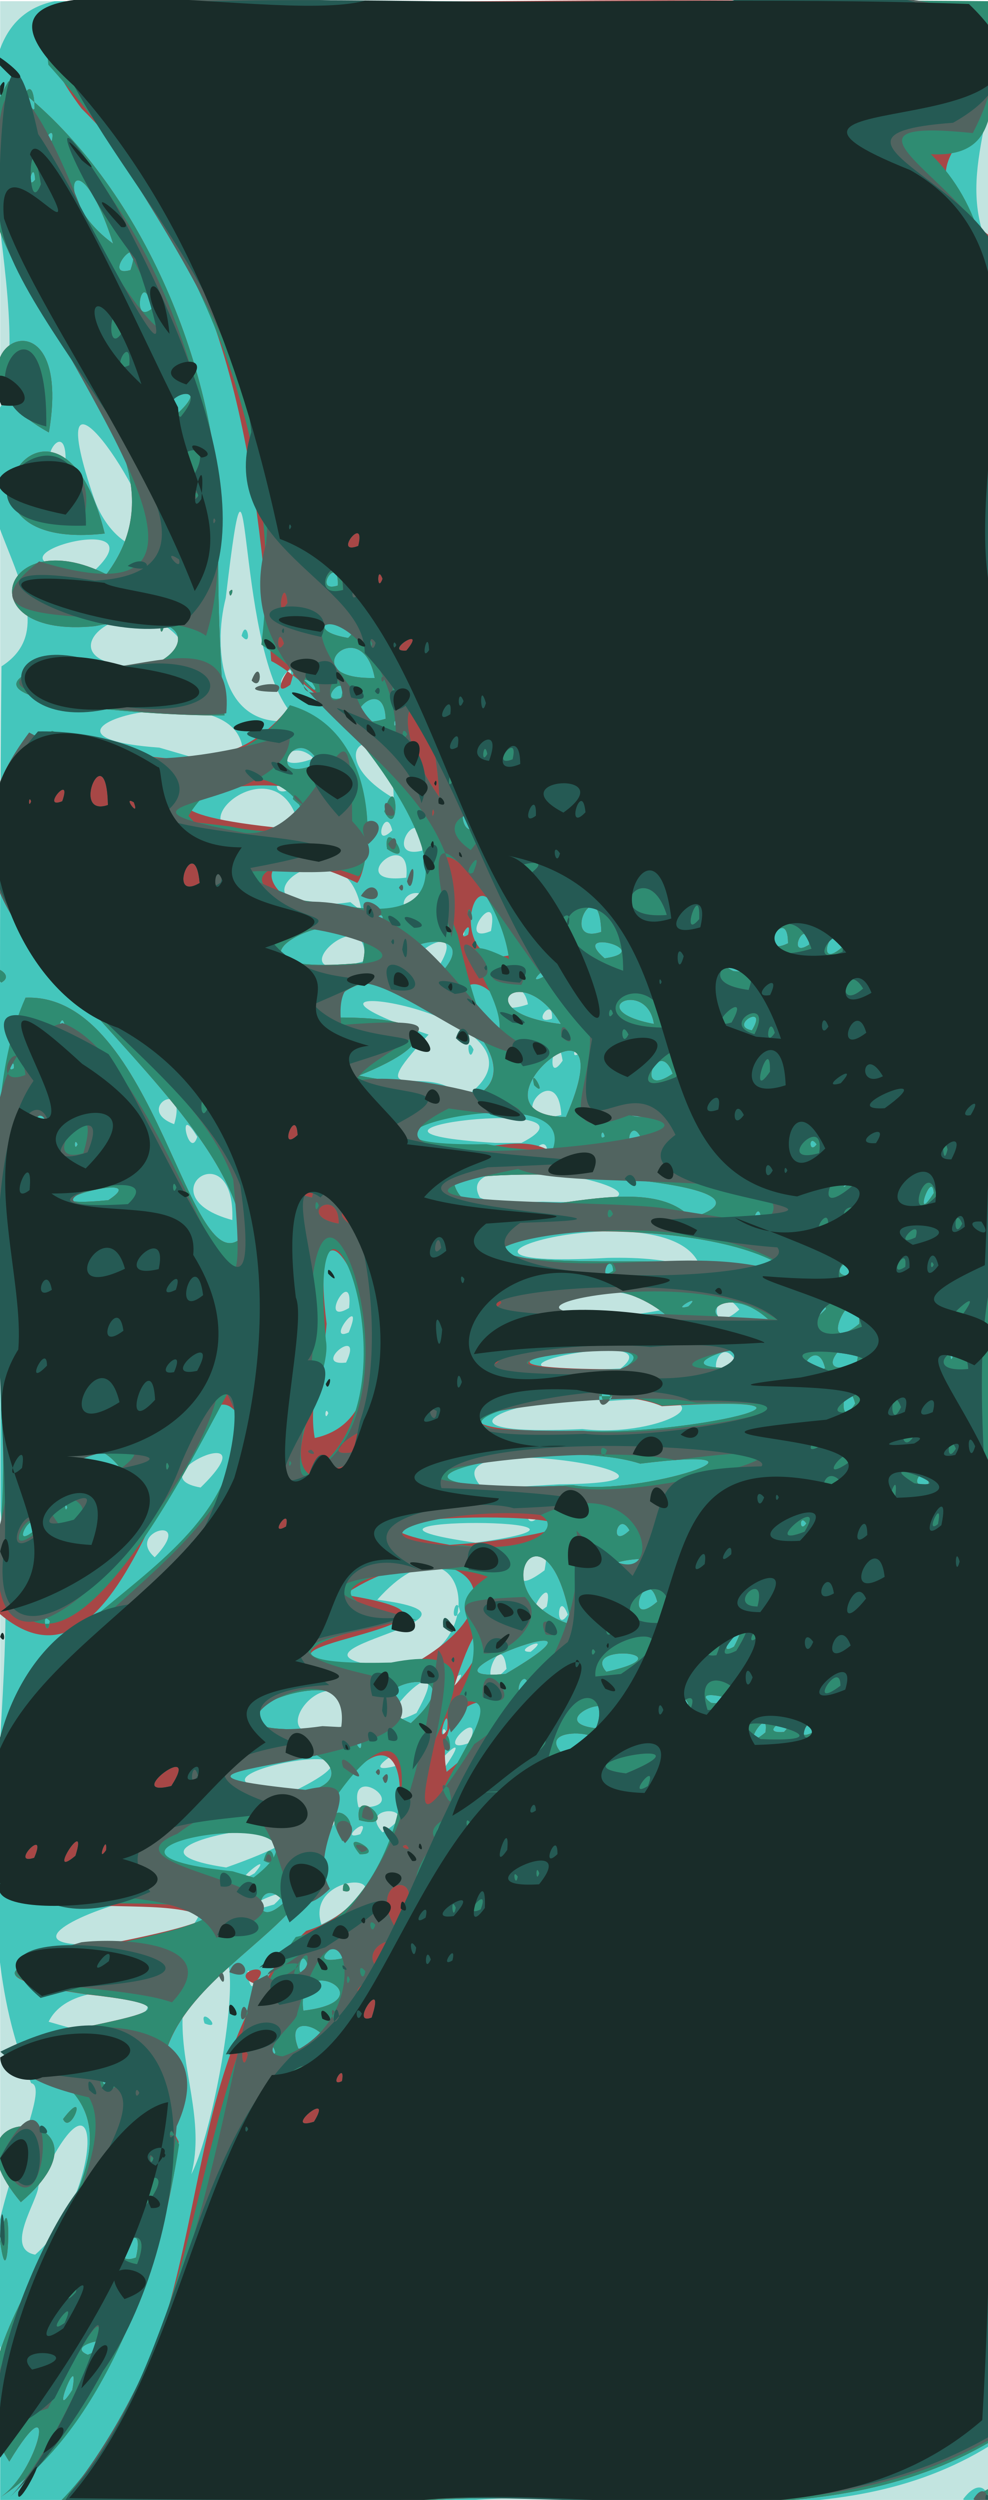 <?xml version="1.0" encoding="UTF-8" standalone="no"?>
<!-- Created with Inkscape (http://www.inkscape.org/) -->

<svg
   width="50.8mm"
   height="128.5mm"
   viewBox="0 0 50.8 128.5"
   version="1.1"
   id="svg5"
   inkscape:version="1.1.1 (3bf5ae0d25, 2021-09-20, custom)"
   sodipodi:docname="Zetabalt.svg"
   xmlns:inkscape="http://www.inkscape.org/namespaces/inkscape"
   xmlns:sodipodi="http://sodipodi.sourceforge.net/DTD/sodipodi-0.dtd"
   xmlns="http://www.w3.org/2000/svg"
   xmlns:svg="http://www.w3.org/2000/svg">
  <sodipodi:namedview
     id="namedview7"
     pagecolor="#ffffff"
     bordercolor="#666666"
     borderopacity="1.0"
     inkscape:pageshadow="2"
     inkscape:pageopacity="0.0"
     inkscape:pagecheckerboard="0"
     inkscape:document-units="mm"
     showgrid="false"
     inkscape:zoom="1.3861672"
     inkscape:cx="48.334717"
     inkscape:cy="285.31912"
     inkscape:window-width="1911"
     inkscape:window-height="1043"
     inkscape:window-x="3844"
     inkscape:window-y="16"
     inkscape:window-maximized="1"
     inkscape:current-layer="layer3"
     inkscape:snap-object-midpoints="true"
     inkscape:snap-midpoints="true"
     inkscape:snap-smooth-nodes="true"
     inkscape:snap-intersection-paths="true"
     inkscape:object-paths="true"
     inkscape:snap-center="true"
     inkscape:snap-bbox="true" />
  <defs
     id="defs2" />
  <g
     inkscape:groupmode="layer"
     id="layer3"
     inkscape:label="Layer 2">
    <path
       style="fill:#c2e4e0;stroke-width:0.096"
       d="m 0.009,64.286 c 0,-21.408 0,-42.816 0,-64.224 16.976,0 33.952,0 50.927,0 0,42.816 0,85.632 0,128.447 -16.976,0 -33.952,0 -50.927,0 0,-21.408 0,-42.816 0,-64.224 z"
       id="path887" />
    <path
       style="fill:#44c6bc;stroke-width:0.096"
       d="M 0.021,120.649 C -2.092,115.781 2.959,107.348 1.601,107.077 -2.192,98.288 1.198,87.319 0.026,77.648 0.03,63.183 -0.064,48.717 0.077,34.252 4.378,31.491 -3.325,25.496 0.07,20.843 2.028,14.83 -3.876,1.438 2.81,0.062 c 16.042,0 32.084,0 48.126,0 C 51.988,5.016 48.947,8.541 50.834,12.756 c 0.338,10.238 -0.111,20.949 0.071,31.391 0.01,27.179 0.021,54.359 0.031,81.538 -7.963,4.961 -17.759,2.114 -26.636,2.824 -8.097,0 -16.194,0 -24.291,0 0.004,-2.62 0.008,-5.24 0.012,-7.86 z m 1.788,-4.756 c 3.502,-3.021 3.608,-11.008 0.166,-3.528 -0.018,0.746 -1.781,3.233 -0.166,3.528 z m 8.026,-4.133 c 1.59,-3.044 3.748,-17.449 -0.441,-8.233 -0.142,2.758 1.167,5.494 0.441,8.233 z m 0.684,-7.752 c -0.338,-0.972 1.05,0.414 0,0 z m -4.621,2.738 c 2.177,-2.636 -2.721,0.969 0,0 z M 4.482,104.49 c 7.408,-1.469 -0.527,-3.577 -1.982,-0.57 z m 8.529,-2.973 c -0.708,-0.94 0.119,1.684 0,0 z M 9.162,99.826 c 6.233,-6.209 -15.078,1.38 -1.86,-0.05 z m 7.365,-0.903 c 5.577,-2.838 -0.977,-2.917 0,0 z m -2.433,-1.031 c 1.813,-1.647 -3.712,1.148 0,0 z m -1.005,-1.604 c 1.178,-1.41 -1.606,0.928 0,0 z M 11.629,95.991 c 10.74,-3.786 -8.364,-1.253 0,0 z m 2.995,-0.318 c -0.064,-1.018 -0.753,1.127 0,0 z m 0.928,-0.358 c -0.328,-0.518 -0.338,0.558 0,0 z m 2.973,-1.035 c 0.641,-1.119 -1.23,0.394 0,0 z m 1.146,-0.095 c 2.406,-1.371 -1.424,-1.525 0,0 z m -3.255,-0.251 c -0.343,-1.525 -1.377,1.179 0,0 z M 17.334,93.325 c -0.425,-1.333 -0.561,1.787 0,0 z m 1.097,-0.432 c 2.991,0.136 -0.615,-2.46 0,0 z m -3.188,-0.888 c 6.757,-3.354 -8.192,-0.403 -0.268,0.056 z m 7.488,-0.963 c 2.152,-3.029 -1.523,0.639 0,0 z m -2.037,-0.368 c 3.094,-2.809 -3.708,1.122 0,0 z m 3.444,-1.087 c 0.863,-2.102 -2.03,0.735 0,0 z m -1.189,-0.56 c -0.249,-0.491 -0.235,0.46 0,0 z m -4.724,-0.517 c -0.919,-4.602 -6.069,2.482 0,0 z m 3.189,-0.458 c 2.501,-4.495 -3.761,1.844 0,0 z m 2.035,-1.468 c 1.068,-1.52 -1.642,1.021 0,0 z m 2.595,-0.799 c -0.262,-2.365 -1.729,1.791 0,0 z M 20.026,85.678 c 5.535,-0.258 4.04,-8.676 -0.626,-3.451 7.426,0.968 -6.249,2.589 0.306,3.453 z m 7.257,-0.772 c 1.21,-0.97 -1.072,0.021 0,0 z m -2.805,-0.982 c 0.639,-2.707 -1.314,0.869 0,0 z m 1.056,-0.107 c 0.031,-1.523 -1.108,1.146 0,0 z m 3.658,-0.822 c -0.512,-1.38 -0.676,1.042 0,0 z m -5.536,-0.156 c -0.216,-1.091 -0.607,0.865 0,0 z m 4.456,-0.258 c 0.448,-2.115 -1.596,1.222 0,0 z m -0.113,-1.865 c 0.685,-3.623 -3.034,2.288 0,0 z M 7.955,80.046 c 2.178,-2.285 -1.559,-1.351 0,0 z M 24.454,79.297 c 9.6,-1.338 -9.478,-1.365 0,0 z M 9.437,78.186 9.404,77.777 Z M 27.797,77.868 c -0.838,-0.984 -0.938,1.089 0,0 z M 10.315,76.461 c 3.763,-3.671 -3.424,-0.591 0,0 z m 18.434,-0.165 c 9.729,-0.082 -7.023,-3.139 -3.983,0.145 l 1.993,-0.026 z m 1.196,-2.842 c 4.124,0.506 8.426,-2.006 1.362,-1.44 -4.04,-0.549 -10.455,1.884 -1.362,1.44 z M 16.881,72.636 c -0.184,-0.428 -0.213,0.511 0,0 z m 15.024,-2.289 c 3.004,-2.367 -10.549,0.506 0,0 z m 6.011,-0.235 c -1.005,-1.998 -1.878,1.689 0,0 z M 17.794,70.038 c 0.968,-2.03 -1.876,0.219 0,0 z m 0.139,-1.55 c 0.868,-2.124 -1.263,0.571 0,0 z m 0.017,-1.257 c 0.243,-2.292 -1.675,0.998 0,0 z m 16.261,0.069 c -5.154,-2.902 -9.475,1.86 0,0 z m 3.802,0.015 c -1.244,-1.723 -1.828,1.626 0,0 z M 36.057,65.327 c -0.947,-4.534 -17.19,0.018 -4.802,-0.671 1.619,-0.031 3.283,0.06 4.802,0.671 z M 17.103,63.976 c -0.165,-0.437 -0.136,0.396 0,0 z m -5.159,-1.264 c 0.173,-4.653 -4.59,-1.24 0,0 z m 15.965,-0.944 c 11.108,0.326 -5.102,-3.556 -3.233,-0.212 1.052,0.476 2.149,0.237 3.233,0.212 z m 0.235,-2.643 c -0.173,-1.122 -1.591,1.234 0,0 z m -1.334,-0.378 c 4.916,-2.518 -11.71,-0.633 -1.342,-9.55e-4 z m -16.668,-0.31 c -1.104,-1.884 -0.414,1.281 0,0 z m -1.187,-0.653 c 0.74,-2.466 -2.1,-0.775 0,0 z M 28.86,57.314 c -0.165,-3.143 -3.266,0.739 0,0 z m -5.066,-0.837 c 6.369,-4.316 -12.448,-6.943 -1.757,-3.296 -3.721,4.02 0.114,1.194 1.757,3.296 z m 5.135,-1.958 c -0.322,-2.023 -0.997,1.46 0,0 z M 24.349,53.951 c -0.44,-0.87 -0.249,0.9 0,0 z m 5.593,0.082 c 0.14,-1.244 -1.015,0.834 0,0 z M 25.173,53.642 c 1.334,-1.715 -1.568,-0.664 0,0 z m 1.178,-0.315 c 0.235,-1.724 -1.427,0.697 0,0 z m 2.029,-0.965 c 0.086,-1.243 -1.134,0.397 0,0 z m -1.235,-0.738 c -0.397,-2.113 -2.699,0.907 0,0 z m -2.55,-1.197 c -0.521,-2.213 -1.019,0.737 0,0 z m -2.172,-0.533 c 2.205,-3.35 -3.24,-6.13e-4 0,0 z m -3.683,-0.497 c 0.287,-3.559 -5.065,1.538 0,0 z m 6.504,-1.542 c 0.486,-2.551 -1.898,0.806 0,0 z m -1.377,-0.017 c -0.279,-0.32 0.038,0.639 0,0 z m -1.292,-0.421 c -0.637,-3.241 -3.752,-0.318 0,0 z m -3.985,-0.586 c -0.903,-5.375 -8.101,0.595 -0.575,-0.458 l 0.437,0.348 z m 5.544,-0.336 c 0.778,-1.695 -1.503,-0.26 0,0 z m -3.244,-1.383 c 0.3,-2.795 -3.37,0.431 0,0 z m 0.818,-1.388 c 0.124,-2.882 -2.178,0.551 0,0 z M 18.751,43.608 c 0.569,-1.895 -1.399,0.18 0,0 z m -1.427,-0.455 c 2.545,-0.412 -1.781,-0.826 0,0 z m 2.844,-0.472 c -0.344,-1.396 -1.078,1.065 0,0 z M 15.376,42.499 c -1.142,-5.257 -8.496,1.944 0,0 z m 1.639,-1.201 c -0.338,-0.558 -0.328,0.518 0,0 z m -0.797,-0.255 c -0.247,-1.164 -0.909,0.517 0,0 z m 4.023,-0.013 c -0.034,-4.744 -4.358,-2.561 0,0 z m -5.351,-0.433 c -0.345,-1.595 -1.285,0.519 0,0 z M 12.231,39.9 C 14.636,33.66 -1.273,37.752 8.193,38.429 l 2.069,0.604 z m 3.901,-0.917 c -1.273,-1.268 -2.455,0.921 0,0 z M 15.309,36.996 c -3.349,-2.808 -2.304,-18.097 -3.702,-6.255 -0.684,2.671 -0.235,6.97 3.702,6.255 z m -2.887,-4.314 c 0.252,-1 0.597,0.717 0,0 z m 2.371,2.444 c 0.709,-1.693 -1.047,0.378 0,0 z m -4.864,-1.071 c -2.325,-5.883 -10.563,1.517 0,0 z m -1.524,-3.634 c -0.339,-2.176 -2.301,0.931 0,0 z M 4.89,29.297 c 3.605,-3.429 -7.588,-0.205 0,0 z m 3.225,-1.026 C 7.155,24.315 2.072,17.513 4.819,25.576 5.28,26.951 6.449,28.447 8.114,28.272 Z M 3.374,23.624 c 0.004,-2.402 -1.822,0.767 0,0 z M 49.519,128.467 c 1.349,-1.821 1.905,1.155 0,0 z"
       id="path885" />
    <path
       style="fill:#a74746;stroke-width:0.096"
       d="M 0.009,128.367 C 1.943,127.104 3.112,122.178 0.479,126.529 -4.399,119.204 12.131,109.42 0.199,105.496 2.302,103.998 12.803,103.425 4.423,102.511 -5.578,101.051 7.753,100.047 10.581,98.604 7.834,96.816 -3.523,100.501 0.037,91.672 -0.977,82.803 12.721,81.824 12.232,72.704 9.365,68.749 6.857,89.485 -0.331,82.669 1.291,72.73 -1.905,58.742 1.314,51.283 8.026,51.007 9.761,66.488 12.525,63.52 11.293,54.597 -8.086,45.226 2.668,37.579 c 5.013,1.668 9.255,2.528 12.189,-1.23 5.13,1.83 4.16,8.3 3.511,9.035 -6.927,-3.337 -5.086,2.651 1.377,1.639 C 26.453,45.162 16.468,35.206 13.944,33.978 13.245,23.871 11.828,13.082 4.197,5.584 -3.45,-4.579 16.312,1.861 21.629,0.086 c 9.769,-0.065 19.545,-0.217 29.307,0.253 2.652,6.906 -6.588,6.874 0.3,12.06 -0.712,20.785 -0.089,42.199 -0.297,63.23 -0.004,16.623 -0.012,33.246 -0.003,49.869 -8.708,5.094 -19.199,2.378 -28.815,3.012 -6.318,0 -12.636,0 -18.955,0 8.604,-8.055 5.015,-22.079 12.574,-29.26 6.632,-1.964 6.057,-15.483 0.47,-5.205 2.162,5.366 -11.403,7.898 -7.023,16.04 -0.731,6.342 -4.057,14.998 -9.177,18.282 z M 3.716,122.847 c 0.434,-2.324 -1.25,1.962 0,0 z m 0.802,-1.806 c 2.932,-1.281 -1.51,-0.615 0,0 z m 0.818,-1.603 c 2.313,-2.129 -1.049,-1.681 0,0 z m 1.656,-3.399 c 0.584,-2.576 -1.735,0.632 0,0 z m 8.097,-9.131 c 0.77,-1.515 -1.319,0.853 0,0 z m -8.729,-0.215 c -0.054,-3.003 -2.414,2.006 0,0 z m 7.802,-1.187 c -0.261,-0.995 -0.539,0.845 0,0 z m 1.179,-0.204 c 3.506,0.095 -1.038,-2.675 0,0 z m -0.911,-1.714 c -0.348,-1.081 -0.468,0.818 0,0 z m 1.168,-0.236 c 4.463,-0.533 -0.459,-3.203 0,0 z m -2.531,-1.399 c 1.269,-1.287 -1.452,-0.571 0,0 z m 1.152,-0.409 -0.01,-0.292 z m 1.592,-0.588 c -0.41,-1.097 -0.68,1.379 0,0 z m 1.747,-0.281 c 2.594,-2.648 -2.947,0.559 0,0 z m 1.208,-1.153 c -0.183,-0.659 -0.349,0.525 0,0 z M 14.624,97.772 c -1.42,-1.67 -1.826,1.754 0,0 z m -1.584,-1.266 c 7.02,-4.134 -13.955,-2.016 0,0 z m 0.519,-0.869 c 0.347,-1.363 0.921,0.559 0,0 z M 5.943,95.521 c -0.235,-0.46 -0.249,0.491 0,0 z M 23.05,94.55 c 1.506,-2.369 -1.891,-0.219 0,0 z m -12.59,-0.62 -0.148,-0.061 z m 2.613,-1.604 c 8.735,0.116 0.695,-5.393 -1.75,-0.551 z m 9.891,-1.251 c 5.808,-4.616 -0.936,-4.93 0,0 z m 5.87,-1.012 c 4.569,-0.791 -1.482,-1.691 0,0 z m -10.276,-0.651 c -1.024,-1.447 0.174,1.519 0,0 z m 12.105,-0.574 c 1.917,-2.394 -2.993,-0.336 0,0 z m 8.693,0.211 c 0.242,-1.583 -1.514,1.284 0,0 z M 22.995,88.913 c 0.147,-1.728 -0.693,1.028 0,0 z m 17.317,0.113 c 1.353,-1.465 -1.748,0.138 0,0 z m 1.717,-0.101 c 0.442,-1.671 -1.871,1.06 0,0 z M 17.546,88.768 c 2.007,-4.716 -11.276,1.005 0,0 z m 3.577,-0.193 c 4.007,-3.656 -4.24,-1.862 0,0 z m 14.27,-0.991 c -0.402,-0.868 -0.453,0.811 0,0 z m 1.17,-0.054 c 3.458,0.307 -1.452,-1.035 0,0 z M 23.365,86.646 c 2.34,-2.427 1.701,-5.385 0,0 z m 3.835,0.238 c -0.127,-1.619 -1.141,0.694 0,0 z m -8.326,-0.435 c -0.197,-0.439 -0.197,0.439 0,0 z m 7.123,-0.406 c 6.948,-4.089 -5.507,0.5 0,0 z m -5.44,-0.141 c 7.357,-3.699 2.848,-7.745 -2.858,-3.931 10.108,1.609 -9.02,2.785 1.595,3.809 z m 10.618,0.031 c 4.29,-0.95 -1.351,-1.532 0,0 z m 5.501,-1.179 c -0.046,-1.237 -0.498,0.722 0,0 z m 1.065,-0.116 c 1.13,-2.175 -1.288,0.757 0,0 z m -11.162,-0.87 c -0.197,-0.439 -0.197,0.439 0,0 z m 2.794,-0.254 c -1.168,-7.055 -4.908,-1.583 0,0 z m -2.644,-2.286 0.247,-0.206 z m 3.703,2.428 c -0.473,-1.321 -0.483,0.797 0,0 z M 2.562,83.321 c -0.517,-0.591 -0.117,1.093 0,0 z m 31.723,-0.318 -0.148,-0.061 z m -0.49,-0.673 c -0.555,-2.109 -1.83,1.571 0,0 z m -1.444,-1.555 c 4.125,-1.181 -3.277,-0.495 0,0 z M 24.669,79.289 C 38.127,77.598 12.37,77.501 23.127,79.41 Z M 1.704,78.725 c 0.171,-1.446 -1.262,0.983 0,0 z m 34.784,0.061 c 0.025,-0.977 -0.78,0.679 0,0 z m -4.118,-0.123 c -0.614,-1.117 -1.107,1.059 0,0 z m 9.089,-0.357 c -0.373,-0.558 -0.373,0.558 0,0 z M 3.463,77.481 c -0.165,-0.437 -0.136,0.396 0,0 z M 43.496,76.765 c 0.247,-1.885 -1.284,0.04 0,0 z M 29.458,76.341 c 3.419,0.603 11.635,-2.116 3.461,-1.107 -4.807,-1.548 -16.317,1.293 -5.255,1.183 z m 18.29,-0.074 c 0.018,-1.446 -1.342,0.407 0,0 z M 6.105,75.358 c -2.25,-2.683 -3.66,1.877 0,0 z m 1.803,-0.302 c 0.055,-1.29 -0.907,1.14 0,0 z M 38.772,74.539 c -0.155,-1.006 -0.568,1.036 0,0 z m -22.588,-0.624 c 6.629,-1.412 -0.731,-16.514 0.611,-5.868 -0.144,1.963 -0.972,3.878 -0.611,5.868 z m 13.717,-0.373 c 5.078,0.32 14.941,-1.927 4.134,-1.259 -3.948,-1.725 -16.408,1.48 -4.134,1.259 z M 43.972,72.143 c -0.519,-1.911 -1.033,1.651 0,0 z m 5.193,-0.126 c -0.519,-1.127 -0.447,1.267 0,0 z M 31.407,71.81 c -0.583,-1.152 -0.651,0.88 0,0 z m 0.576,-1.424 c 5.239,-2.229 -12.942,-0.023 0,0 z m 6.092,-0.076 c 4.35,-2.589 -5.922,0.165 0,0 z m 4.35,0.019 c -0.443,-1.902 -2.101,0.981 0,0 z m 1.604,-0.197 c 0.726,-2.899 -3.067,0.985 0,0 z m -8.636,-0.177 c -0.719,-1.16 -0.251,0.755 0,0 z m 13.595,-0.206 c -0.165,-0.437 -0.136,0.396 0,0 z M 44.185,68.043 c 0.059,-3.044 -2.514,2.02 0,0 z m -4.582,-0.132 c -2.524,-2.439 -4.829,0.61 0,0 z m -5.407,-0.354 c -4.494,-3.655 -11.692,1.302 0,0 z m 8.278,-0.277 c -0.543,-1.764 -1.692,1.787 0,0 z m -7.087,-0.123 c 0.832,-0.783 -1.019,0.283 0,0 z M 40.928,65.627 C 37.762,62.381 23.413,63.015 26.256,64.589 c 4.87,0.62 9.889,-0.304 14.672,1.039 z m 3.117,-0.028 c 0.946,-2.033 -2.377,0.125 0,0 z m 5.297,-0.29 c -0.482,-0.713 -0.219,0.841 0,0 z m -17.813,0.018 c -0.055,-1.113 -1.133,0.736 0,0 z m 7.605,-2.664 c -0.103,-1.174 -0.74,0.678 0,0 z m -3.589,-0.052 c 5.82,-1.844 -10.118,-2.839 -12.213,-1.839 0.8,3.534 9.359,-1.256 12.213,1.839 z M 5.568,61.691 c 2.614,-1.707 -5.455,0.535 0,0 z m 2.722,-0.186 c 0.456,-2.343 -1.071,1.22 0,0 z M 48.015,61.322 c -0.11,-1.28 -1.118,1.771 0,0 z m -4.325,-0.509 c 0.964,-1.297 -1.053,0.828 0,0 z M 28.366,59.217 c 2.195,-4.245 -14.461,-0.63 -3.881,-0.253 1.283,-0.049 2.692,-0.512 3.881,0.253 z M 3.994,58.822 c -0.197,-0.439 -0.197,0.439 0,0 z m 37.996,0 c -0.43,-0.611 -0.412,0.566 0,0 z m -4.871,-0.427 c -0.428,-0.986 -0.637,0.828 0,0 z m -6.023,0.014 c -0.154,-0.571 -0.319,0.307 0,0 z m 1.82,-0.009 c -0.554,-1.004 -0.928,1.037 0,0 z M 2.373,57.828 c -0.261,-1.581 -1.26,1.11 0,0 z M 29.097,57.419 c 3.333,-7.626 -5.765,-0.11 0,0 z m -1.631,-1.637 c -0.283,-1.131 0.754,0.745 0,0 z m 6.642,1.43 c -0.859,-3.331 -4.024,1.177 0,0 z M 23.888,56.548 c 5.255,-1.553 -4.891,-9.657 -7.188,-4.236 5.751,-0.14 6.123,1.216 1.758,2.973 1.847,0.4 3.707,0.34 5.43,1.263 z m 10.698,-1.359 c -0.718,-2.01 -2.054,1.394 0,0 z m -3.666,0.026 c -0.249,-0.491 -0.235,0.46 0,0 z M 0.717,54.911 c 0.04,-0.678 -0.445,0.296 0,0 z M 25.163,53.687 c 2.627,-2.755 -3.816,-5.315 0,0 z m 6.073,-0.34 c 0.054,-1.07 -0.731,0.64 0,0 z M 3.374,52.994 c -0.156,-1.527 -0.669,0.689 0,0 z m 35.286,-0.031 c 0.884,-1.454 -1.251,-0.242 0,0 z M 28.839,52.636 c -2.017,-3.404 -4.951,-0.569 0,0 z m 4.784,-0.003 c -0.364,-2.375 -3.805,-0.726 0,0 z m 3.879,-0.244 0.347,-0.006 z M 22.256,50.435 c 3.882,-3.574 -4.889,-1.678 0,0 z M 19.848,50.22 c 2.99e-4,-0.802 -0.369,0.534 0,0 z m 8.107,-0.018 c 0.662,-1.076 -1.172,0.615 0,0 z m 9.754,-0.287 c 2.666,0.283 -1.59,-0.777 0,0 z M 26.193,49.103 c -1.48,-7.276 -3.605,0.849 0,0 z m 10.179,0.495 c 0.388,-1.36 -1.043,0.752 0,0 z m -17.726,-0.107 c 1.22,-4.657 -10.052,0.929 0,0 z m 12.445,-0.23 c 2.711,-0.395 -1.933,-1.649 0,0 z m 12.221,-0.582 c -0.412,-1.768 -1.56,1.373 0,0 z M 40.519,48.487 c -0.011,-2.134 -1.809,0.854 0,0 z m 1.092,0.064 c -0.147,-1.584 -1.258,0.821 0,0 z M 24.07,48.042 c 0.25,-1.042 -0.692,0.46 0,0 z m 6.848,-0.142 c -0.116,-3.305 -2.241,0.751 0,0 z M 19.671,47.109 c -0.764,-0.858 0.182,1.596 0,0 z m 4.783,-4.574 c -0.937,-2.047 -0.832,0.655 0,0 z m -12.626,-0.01 c -0.461,-0.252 0.101,0.533 0,0 z m 2.883,0.063 c 6.675,-4.197 -14.404,-1.401 0,0 z m 0.354,-1.511 c 0.052,-0.991 1.469,1.366 0,0 z m 7.239,1.291 -0.157,-0.006 z M 7.325,40.707 c -0.542,0.088 0.49,0.436 0,0 z m 9.069,-1.497 c -1.206,-2.263 -2.959,1.366 0,0 z m 3.986,-2.036 c -0.136,-0.396 -0.165,0.437 0,0 z m -0.549,-0.227 c -0.11,-2.695 -3.174,0.928 0,0 z m -2.29,-1.055 c 0.433,-1.586 -1.376,0.295 0,0 z m -2.613,-0.697 c 0.796,-2.517 -1.441,1.067 0,0 z m 1.087,-0.156 c -1.198,-0.485 0.816,1.142 0,0 z m 3.253,-0.19 c -0.661,-3.533 -4.355,0.095 0,0 z m -2.924,-1.913 c -0.791,-0.707 0.021,1.092 0,0 z m 1.556,-0.143 c 2.383,-2.429 -3.703,-0.648 0,0 z m -1.783,-1.633 c 0.025,-0.977 -0.78,0.679 0,0 z m 1.252,-1.061 c 0.081,-1.709 -1.352,0.424 0,0 z m 32.815,98.213 c 2.5,-1.572 -0.433,0.992 0,0 z M 0.009,115.215 c 0.624,-3.996 0.477,3.526 0,0 z m 1.063,-2.019 c -4.711,-5.598 5.644,-4.815 0,0 z m 2.17,-4.273 c 1.35,-1.762 0.396,0.89 0,0 z m 2.879,-4.742 c 0.338,-0.558 0.328,0.518 0,0 z M 17.634,97.187 c -0.05,-0.952 0.799,0.253 0,0 z m 0.864,-1.878 c -1.199,-1.447 1.486,0.05 0,0 z m -0.895,-0.671 c -1.485,-2.592 1.485,-1.19 0,0 z m 0.857,-1.083 c -0.284,-1.979 2.288,0.625 0,0 z M 0.068,50.506 c -1.44,-1.316 0.967,-0.538 0,0 z M 19.9,43.636 c -0.226,-1.777 1.573,1.06 0,0 z M 19.76,41.711 c 0.689,-2.354 0.833,1.573 0,0 z m -0.354,-1.967 0.148,0.061 z M 11.548,36.769 C 8.728,36.852 -4.515,36.069 3.25,33.951 8.847,36.274 12.371,30.656 4.878,32.185 -1.728,32.856 0.044,26.791 5.473,29.521 11.435,21.57 -5.16,13.729 0.436,4.178 6.776,8.837 10.776,17.796 11.271,25.741 c -0.139,3.57 0.01,8.051 0.276,11.028 z M 8.356,30.571 c 0.115,-2.664 -3.227,0.758 0,0 z m 0.775,-9.318 c 2.135,-1.969 -1.636,-0.888 0,0 z M 8.423,17.846 c -1.33,-3.206 0.13,2.574 0,0 z m -0.625,-1.97 c -0.431,-2.309 -1.121,0.897 0,0 z M 6.71,13.881 c 0.763,-2.305 -1.613,0.472 0,0 z M 5.815,12.525 c -1.865,-5.891 -3.391,-2.46 0,0 z M 3.463,11.769 3.315,11.707 Z M 1.806,9.235 c -0.061,-1.142 -0.52,0.648 0,0 z M 2.666,7.239 c 0.227,-1.03 -0.732,0.248 0,0 z M 1.78,5.593 c -0.058,-2.614 -1.349,0.756 0,0 z M 8.246,32.271 c 0.351,-0.392 0.025,0.592 0,0 z m 3.543,-1.856 c 0.351,-0.393 0.025,0.592 0,0 z M 5.384,27.425 c -9.485,1.067 -2.474,-9.999 0,0 z M 2.514,22.231 c -6.605,-3.648 1.437,-8.46 0,0 z"
       id="path883" />
    <path
       style="fill:#2f8c72;stroke-width:0.096"
       d="M 0.009,128.367 C 1.943,127.104 3.112,122.178 0.479,126.529 -4.399,119.204 12.131,109.42 0.199,105.496 2.345,103.99 12.823,103.434 4.367,102.495 -5.663,100.932 8.124,100.239 10.775,98.469 8.328,96.536 -3.125,100.636 0.043,91.677 -0.805,82.675 14.067,81.085 11.924,71.218 10.281,74.09 2.95,89.678 -0.202,80.726 1.135,71.435 -1.822,58.1 1.314,51.283 8.026,51.007 9.761,66.488 12.525,63.52 11.291,54.594 -8.094,45.225 2.675,37.57 c 5.192,1.702 9.454,2.723 12.229,-1.324 4.992,1.437 4.148,8.654 3.504,8.793 -4.776,-1.907 -7.57,1.072 -1.354,1.39 C 27.946,48.784 17.617,35.827 13.437,33.134 14.822,22.337 9.713,11.361 2.487,3.33 1.523,-4.052 17.008,1.968 22.712,0.106 32.12,0.097 41.528,-0.031 50.936,0.062 c -0.082,4.155 1.097,8.086 -3.076,7.865 5.288,5.161 2.431,14.254 3.076,21.711 0,31.953 0,63.906 0,95.859 -8.708,5.094 -19.199,2.378 -28.815,3.012 -6.318,0 -12.636,0 -18.955,0 7.809,-8.14 6.246,-20.852 12.041,-28.944 6.485,-1.335 7.601,-16.483 1.11,-5.723 2.083,5.657 -11.63,8.073 -7.109,16.389 -0.968,6.434 -3.941,14.757 -9.199,18.136 z M 3.716,122.847 c 0.434,-2.324 -1.25,1.962 0,0 z m 0.802,-1.806 c 2.932,-1.281 -1.51,-0.615 0,0 z m 0.818,-1.603 c 2.313,-2.129 -1.049,-1.681 0,0 z m 1.656,-3.399 c 0.584,-2.576 -1.735,0.632 0,0 z m 9.152,-6.978 c 1.09,-1.774 -1.736,0.545 0,0 z m -1.055,-2.153 c 0.77,-1.515 -1.319,0.853 0,0 z m 2.495,0.067 c 0.211,-1.105 -0.748,0.374 0,0 z M 6.359,106.693 c -0.054,-3.003 -2.414,2.006 0,0 z m 6.387,-1.096 c -0.477,-0.962 -0.307,1.325 0,0 z m 1.415,-0.09 c -0.261,-0.995 -0.539,0.845 0,0 z m 1.179,-0.204 c 3.506,0.095 -1.038,-2.675 0,0 z m 2.796,-0.567 c 1.219,-2.266 -2.228,1.265 0,0 z m 0.974,-1.026 c 0.771,-2.318 -1.234,0.469 0,0 z m -4.681,-0.121 c -0.348,-1.081 -0.468,0.818 0,0 z m -1.688,-0.104 c -0.336,-1.121 -0.585,1.086 0,0 z m 2.856,-0.132 c 4.463,-0.533 -0.459,-3.203 0,0 z m 3.311,-0.977 c 1.491,-1.687 -1.743,0.346 0,0 z m -4.69,-0.831 -0.01,-0.292 z m 5.63,-0.038 c 1.984,-3.096 -2.31,-1.307 0,0 z m -4.039,-0.55 c -0.41,-1.097 -0.68,1.379 0,0 z m 1.747,-0.281 c 2.594,-2.648 -2.947,0.559 0,0 z m 1.208,-1.153 c -0.183,-0.659 -0.349,0.525 0,0 z m 1.526,-0.49 c 2.289,-2.969 -1.608,-2.743 0,0 z m -5.667,-1.261 c -1.42,-1.67 -1.826,1.754 0,0 z m -1.584,-1.266 c 5.64,-4.301 -11.643,-1.419 -1.083,-0.32 0.361,0.107 0.722,0.213 1.083,0.32 z m 0.519,-0.869 c 0.347,-1.363 0.921,0.559 0,0 z M 3.879,95.392 c 0.715,-2.217 -1.598,1.349 0,0 z m -2.12,0.103 c 0.747,-1.708 -1.328,0.431 0,0 z m 4.184,0.026 c -0.235,-0.46 -0.249,0.491 0,0 z M 5.458,95.101 c 0.079,-0.966 -0.542,0.772 0,0 z m 0.662,-0.038 -0.185,-0.049 z M 20.876,94.828 c -0.542,0.088 0.49,0.436 0,0 z M 6.808,94.391 c -1.024,-1.168 -0.078,1.565 0,0 z m 16.242,0.159 c 1.506,-2.369 -1.891,-0.219 0,0 z m -1.342,-0.184 c 1.256,-3.694 4.944,-7.618 1.671,-6.813 2.658,-4.362 -1.306,-4.445 1.703,-6.505 -3.382,-1.275 -11.67,0.762 -3.673,2.196 -4.537,0.542 -8.897,2.412 -1.296,2.214 7.561,-1.472 -0.767,6.06 1.594,8.908 z m 1.166,-4.463 c 0.036,-1.792 0.578,0.584 0,0 z M 7.626,94.24 c -0.137,-0.967 -0.635,0.547 0,0 z m 2.834,-0.31 -0.148,-0.061 z m 2.613,-1.604 c 8.735,0.116 0.695,-5.393 -1.75,-0.551 z M 8.81,91.803 c 1.616,-2.509 -2.618,0.656 0,0 z m 1.777,-0.19 c 1.415,-2.394 -1.241,0.584 0,0 z m 18.248,-1.55 c 4.569,-0.791 -1.482,-1.691 0,0 z m -10.276,-0.651 c -1.024,-1.447 0.174,1.519 0,0 z m 12.105,-0.574 c 1.917,-2.394 -2.993,-0.336 0,0 z m 8.693,0.211 c 0.242,-1.583 -1.514,1.284 0,0 z m 0.956,-0.022 c 1.353,-1.465 -1.748,0.138 0,0 z m 1.717,-0.101 c 0.442,-1.671 -1.871,1.06 0,0 z M 17.546,88.768 c 2.007,-4.716 -11.276,1.005 0,0 z m 3.577,-0.193 c 4.007,-3.656 -4.24,-1.862 0,0 z m 14.27,-0.991 c -0.402,-0.868 -0.453,0.811 0,0 z m 1.17,-0.054 c 3.458,0.307 -1.452,-1.035 0,0 z M 27.2,86.884 c -0.127,-1.619 -1.141,0.694 0,0 z m -8.326,-0.435 c -0.197,-0.439 -0.197,0.439 0,0 z m 7.123,-0.406 c 6.948,-4.089 -5.507,0.5 0,0 z m 5.178,-0.11 c 4.29,-0.95 -1.351,-1.532 0,0 z M 36.677,84.755 c -0.046,-1.237 -0.498,0.722 0,0 z m 1.065,-0.116 c 1.13,-2.175 -1.288,0.757 0,0 z M 26.58,83.769 c -0.197,-0.439 -0.197,0.439 0,0 z m 2.794,-0.254 c -1.168,-7.055 -4.908,-1.583 0,0 z m -2.644,-2.286 0.247,-0.206 z m 3.703,2.428 c -0.473,-1.321 -0.483,0.797 0,0 z M 2.562,83.321 c -0.517,-0.591 -0.117,1.093 0,0 z m 31.723,-0.318 -0.148,-0.061 z m -0.49,-0.673 c -0.555,-2.109 -1.83,1.571 0,0 z m -1.444,-1.555 c 4.125,-1.181 -3.277,-0.495 0,0 z m -8.606,-1.35 c 5.195,0.696 6.436,-2.639 0.278,-1.682 -4.127,-0.345 -6.196,2.208 -0.278,1.682 z M 1.704,78.725 c 0.171,-1.446 -1.262,0.983 0,0 z m 34.784,0.061 c 0.025,-0.977 -0.78,0.679 0,0 z m -4.118,-0.123 c -0.614,-1.117 -1.107,1.059 0,0 z M 14.708,78.465 c 0.266,-1.165 -0.981,0.583 0,0 z m 26.751,-0.159 c -0.373,-0.558 -0.373,0.558 0,0 z M 3.463,77.481 c -0.165,-0.437 -0.136,0.396 0,0 z M 43.496,76.765 c 0.247,-1.885 -1.284,0.04 0,0 z M 15.894,75.781 c 6.378,-3.928 -0.276,-19.156 0.864,-6.871 0.327,1.753 -2.288,5.795 -0.864,6.871 z m 0.842,0.629 c 3.934,-2.502 -3.076,0.198 0,0 z m 12.722,-0.069 c 3.419,0.603 11.635,-2.116 3.461,-1.107 -4.807,-1.548 -16.317,1.293 -5.255,1.183 z m 18.29,-0.074 c 0.018,-1.446 -1.342,0.407 0,0 z M 6.105,75.358 c -2.25,-2.683 -3.66,1.877 0,0 z m 1.803,-0.302 c 0.055,-1.29 -0.907,1.14 0,0 z M 18.062,74.661 c 2.765,-2.739 -2.408,0.35 0,0 z m 20.71,-0.123 c -0.155,-1.006 -0.568,1.036 0,0 z m -8.871,-0.995 c 5.065,0.312 14.943,-1.914 4.144,-1.285 -3.874,-1.762 -16.164,1.772 -4.144,1.285 z M 43.972,72.143 c -0.519,-1.911 -1.033,1.651 0,0 z m 5.193,-0.126 c -0.519,-1.127 -0.447,1.267 0,0 z M 31.407,71.81 c -0.583,-1.152 -0.651,0.88 0,0 z m 0.576,-1.424 c 3.66,-2.239 -11.295,0.006 -1.371,0.003 0.457,-9.47e-4 0.914,-0.002 1.371,-0.003 z m 6.092,-0.076 c 4.35,-2.589 -5.922,0.165 0,0 z m 4.35,0.019 c -0.443,-1.902 -2.101,0.981 0,0 z m 1.604,-0.197 c 0.726,-2.899 -3.067,0.985 0,0 z m -8.636,-0.177 c -0.719,-1.16 -0.251,0.755 0,0 z m -9.739,-0.007 c -0.051,-0.609 -0.436,0.552 0,0 z m -1.465,-0.199 c -0.412,-0.566 -0.43,0.611 0,0 z m 24.799,0 c -0.165,-0.437 -0.136,0.396 0,0 z m -4.802,-1.707 c 0.059,-3.044 -2.514,2.02 0,0 z m -4.582,-0.132 c -2.524,-2.439 -4.829,0.61 0,0 z m -5.407,-0.354 c -4.496,-3.655 -11.692,1.296 0,0 z m 8.278,-0.277 c -0.543,-1.764 -1.692,1.787 0,0 z m -7.087,-0.123 c 0.832,-0.783 -1.019,0.283 0,0 z M 24.277,67.08 c -0.104,-1.092 -0.663,0.389 0,0 z m 1.506,-0.108 c -0.338,-0.892 -0.688,0.801 0,0 z M 40.928,65.627 C 37.756,62.406 23.418,62.954 26.259,64.588 c 4.869,0.624 9.887,-0.305 14.669,1.04 z m 3.117,-0.028 c 0.946,-2.033 -2.377,0.125 0,0 z m 5.297,-0.29 c -0.482,-0.713 -0.219,0.841 0,0 z m -17.813,0.018 c -0.055,-1.113 -1.133,0.736 0,0 z M 18.284,63.106 c 1.869,-1.298 -2.307,-1.306 0,0 z m -0.866,-0.206 c 0.04,-1.992 -2.353,-0.421 0,0 z m 21.716,-0.237 c -0.103,-1.174 -0.74,0.678 0,0 z m -3.589,-0.052 c 5.82,-1.844 -10.118,-2.839 -12.213,-1.839 0.8,3.534 9.359,-1.256 12.213,1.839 z M 5.568,61.691 c 2.614,-1.707 -5.455,0.535 0,0 z m 2.722,-0.186 c 0.456,-2.343 -1.071,1.22 0,0 z m 7.754,0.055 c 0.786,-2.962 -3.372,-0.735 0,0 z m 31.971,-0.238 c -0.11,-1.28 -1.118,1.771 0,0 z m -30.163,-0.125 c -0.123,-3.14 -3.274,0.193 0,0 z m 25.838,-0.384 c 0.964,-1.297 -1.053,0.828 0,0 z M 28.366,59.217 c 1.885,-4.394 -14.2,-0.24 -3.351,-0.403 l 1.155,0.183 z M 3.994,58.822 c -0.197,-0.439 -0.197,0.439 0,0 z m 37.996,0 c -0.43,-0.611 -0.412,0.566 0,0 z m -4.871,-0.427 c -0.428,-0.986 -0.637,0.828 0,0 z m -21.815,-0.052 c -0.075,-1.538 -1.055,0.971 0,0 z m 15.792,0.066 c -0.154,-0.571 -0.319,0.307 0,0 z m 1.82,-0.009 c -0.554,-1.004 -0.928,1.037 0,0 z M 2.373,57.828 c -0.261,-1.581 -1.26,1.11 0,0 z M 29.097,57.419 c 3.333,-7.626 -5.765,-0.11 0,0 z m -1.631,-1.637 c -0.283,-1.131 0.754,0.745 0,0 z m 6.642,1.43 c -0.859,-3.331 -4.024,1.177 0,0 z M 23.888,56.548 c 5.274,-1.539 -4.906,-9.691 -7.189,-4.237 5.751,-0.138 6.125,1.216 1.759,2.974 1.847,0.4 3.707,0.34 5.43,1.263 z m 10.698,-1.359 c -0.718,-2.01 -2.054,1.394 0,0 z m -3.666,0.026 c -0.249,-0.491 -0.235,0.46 0,0 z M 0.717,54.911 c 0.04,-0.678 -0.445,0.296 0,0 z M 25.295,53.745 c 1.831,-1.71 -3.598,-6.656 0.877,-4.448 -0.555,-4.234 -5.585,-8.675 -2.639,-1.254 0.438,1.941 0.962,3.873 1.762,5.702 z m -1.254,-6.731 c 0.068,-0.928 0.504,0.891 0,0 z m 7.194,6.333 c 0.054,-1.07 -0.731,0.64 0,0 z M 3.374,52.994 c -0.156,-1.527 -0.669,0.689 0,0 z m 35.286,-0.031 c 0.884,-1.454 -1.251,-0.242 0,0 z M 28.839,52.636 c -2.017,-3.404 -4.951,-0.569 0,0 z m 4.784,-0.003 c -0.364,-2.375 -3.805,-0.726 0,0 z m 3.879,-0.244 0.347,-0.006 z M 22.256,50.435 c 3.882,-3.574 -4.889,-1.678 0,0 z M 19.848,50.22 c 2.99e-4,-0.802 -0.369,0.534 0,0 z m 8.107,-0.018 c 0.662,-1.076 -1.172,0.615 0,0 z m 9.754,-0.287 c 2.666,0.283 -1.59,-0.777 0,0 z m -1.338,-0.317 c 0.388,-1.36 -1.043,0.752 0,0 z m -17.726,-0.107 c 1.22,-4.657 -10.052,0.929 0,0 z m 12.445,-0.23 c 2.711,-0.395 -1.933,-1.649 0,0 z m 12.221,-0.582 c -0.412,-1.768 -1.56,1.373 0,0 z M 40.519,48.487 c -0.011,-2.134 -1.809,0.854 0,0 z m 1.092,0.064 c -0.147,-1.584 -1.258,0.821 0,0 z M 30.918,47.901 c -0.116,-3.305 -2.241,0.751 0,0 z M 19.671,47.109 c -0.764,-0.858 0.182,1.596 0,0 z m -9.406,-1.722 c -0.242,-2.707 -1.76,1.037 0,0 z m 1.699,-0.198 c -0.211,-2.131 -0.736,1.155 0,0 z m 12.49,-2.653 c -0.937,-2.047 -0.832,0.655 0,0 z m -12.634,-0.056 c 7.95,1.659 1.067,-5.923 -2.132,-0.538 l 0.303,0.321 z m 3.246,-1.402 c 0.052,-0.991 1.469,1.366 0,0 z m -6.123,1.215 c -0.02,-0.997 -0.709,0.922 0,0 z m 13.362,0.076 -0.157,-0.006 z M 8.205,42.116 c 0.608,-1.911 -1.612,0.817 0,0 z M 22.328,41.761 c -0.107,-0.545 -0.17,0.598 0,0 z M 5.55,41.379 c -0.072,-3.681 -1.989,0.686 0,0 z m 1.334,-0.137 c -0.642,-0.406 0.339,0.905 0,0 z m -3.683,-0.056 c 0.552,-1.547 -1.168,0.469 0,0 z m 4.336,0.111 c -0.235,-0.46 -0.249,0.491 0,0 z M 1.603,41.194 c -0.136,-0.396 -0.165,0.437 0,0 z M 22.596,40.984 c -0.386,-7.356 -3.474,-4.863 0,0 z M 7.325,40.707 c -0.542,0.088 0.49,0.436 0,0 z m 9.069,-1.497 c -1.206,-2.263 -2.959,1.366 0,0 z m 3.986,-2.036 c -0.136,-0.396 -0.165,0.437 0,0 z m -0.549,-0.227 c -0.11,-2.695 -3.174,0.928 0,0 z m -2.29,-1.055 c 0.433,-1.586 -1.376,0.295 0,0 z m -1.526,-0.854 c -1.198,-0.485 0.816,1.142 0,0 z m 3.894,0.26 -0.014,0.189 z m -0.641,-0.45 c -0.661,-3.533 -4.355,0.095 0,0 z m 1.732,-0.252 c -0.943,-1.984 -0.851,1.508 0,0 z M 20.893,33.442 c 1.22,-1.444 -1.247,0.104 0,0 z m -6.287,-0.365 c -0.348,-1.081 -0.468,0.818 0,0 z m 1.738,-0.142 c -0.791,-0.707 0.021,1.092 0,0 z m 1.556,-0.143 c 2.383,-2.429 -3.703,-0.648 0,0 z m 2.374,-0.072 c 0.711,-2.472 -3.062,-0.044 0,0 z M 14.786,30.992 c -0.168,-1.618 -0.689,1.078 0,0 z m 1.331,0.167 c 0.025,-0.977 -0.78,0.679 0,0 z m 1.252,-1.061 c 0.081,-1.709 -1.352,0.424 0,0 z m 2.303,-0.347 c -0.299,-0.813 -0.299,0.813 0,0 z m -1.249,-1.688 c 0.419,-1.706 -1.371,0.524 0,0 z M 50.184,128.311 c 2.5,-1.572 -0.433,0.992 0,0 z M 0.009,115.215 c 0.624,-3.996 0.477,3.526 0,0 z m 1.063,-2.019 c -4.711,-5.598 5.644,-4.815 0,0 z m 9.927,-3.405 0.047,0.111 z m -7.757,-0.868 c 1.35,-1.762 0.396,0.89 0,0 z m 2.879,-4.742 c 0.338,-0.558 0.328,0.518 0,0 z m 5.137,-2.629 c 0.306,-0.591 0.389,0.93 0,0 z m 6.377,-4.365 c -0.05,-0.952 0.799,0.253 0,0 z m 0.864,-1.878 c -1.199,-1.447 1.486,0.05 0,0 z m -0.895,-0.671 c -1.485,-2.592 1.485,-1.19 0,0 z m 0.857,-1.083 c -0.284,-1.979 2.288,0.625 0,0 z M 0.068,50.506 c -1.44,-1.316 0.967,-0.538 0,0 z M 19.9,43.636 c -0.226,-1.777 1.573,1.06 0,0 z M 19.76,41.711 c 0.689,-2.354 0.833,1.573 0,0 z m -0.354,-1.967 0.148,0.061 z M 11.548,36.769 C 8.728,36.852 -4.515,36.069 3.25,33.951 8.847,36.274 12.371,30.656 4.878,32.185 -1.728,32.856 0.044,26.791 5.473,29.521 11.435,21.57 -5.16,13.729 0.436,4.178 6.776,8.837 10.776,17.796 11.271,25.741 c -0.139,3.57 0.01,8.051 0.276,11.028 z M 8.356,30.571 c 0.115,-2.664 -3.227,0.758 0,0 z m 0.775,-9.318 c 2.135,-1.969 -1.636,-0.888 0,0 z M 8.423,17.846 c -1.33,-3.206 0.13,2.574 0,0 z m -0.625,-1.97 c -0.431,-2.309 -1.121,0.897 0,0 z M 6.71,13.881 c 0.763,-2.305 -1.613,0.472 0,0 z M 5.815,12.525 c -1.865,-5.891 -3.391,-2.46 0,0 z M 3.463,11.769 3.315,11.707 Z M 1.806,9.235 c -0.061,-1.142 -0.52,0.648 0,0 z M 2.666,7.239 c 0.227,-1.03 -0.732,0.248 0,0 z M 1.78,5.593 c -0.058,-2.614 -1.349,0.756 0,0 z M 12.94,34.98 c 0.487,-1.295 0.618,0.658 0,0 z M 8.246,32.271 c 0.351,-0.392 0.025,0.592 0,0 z m 3.543,-1.856 c 0.351,-0.393 0.025,0.592 0,0 z M 5.384,27.425 c -9.485,1.067 -2.474,-9.999 0,0 z M 2.514,22.231 c -6.605,-3.648 1.437,-8.46 0,0 z"
       id="path881" />
    <path
       style="fill:#516460;stroke-width:0.096"
       d="m 0.511,128.357 c 3.422,-3.61 7.237,-14.791 1.955,-4.561 -8.031,2.722 4.64,-11.742 2.108,-15.986 -11.703,-2.691 8.555,-7.246 4.507,1.487 -0.595,6.92 -3.641,14.136 -8.571,19.059 z m 2.812,-8.954 c 0.775,-1.712 -1.227,0.882 0,0 z m 0.58,-1.581 c 0.284,-1.349 -1.027,1.154 0,0 z m 3.146,-1.438 c 1.132,-2.886 -2.458,-0.417 0,0 z m 0.445,-3.025 c 2.095,-2.636 -1.648,-0.985 0,0 z m 0.398,-2.375 c -0.197,-0.44 -0.197,0.44 0,0 z m 0.939,-1.415 c -0.542,0.088 0.491,0.435 0,0 z m -2.334,-2.912 c -1.147,-3.343 -2.343,2.947 0,0 z m -2.949,21.549 c 6.07,-7.666 7.419,-17.472 9.503,-26.353 7.239,-3.38 8.586,-10.608 9.477,-17.03 1.657,1.547 -3.577,13.405 1.863,4.823 4.718,-3.162 5.624,-8.189 5.254,-10.969 5.02,5.4 4.489,-3.782 -1.836,-0.804 -4.554,-0.544 -11.829,1.394 -2.886,1.658 4.955,1.655 -15.156,0.736 -3.972,3.583 -1.661,0.894 -9.366,1.296 -1.87,3.004 7.832,4.845 -16.214,4.589 -3.379,5.884 3.931,-0.931 -0.136,2.669 1.261,5.082 -3.762,3.651 -1.065,-7.881 -7.841,-2.827 -4.728,1.955 10.043,2.6 2.005,5.348 C 9.123,95.184 -4.046,100.699 -0.252,89.984 1.801,83.419 16.191,77.811 11.279,71.04 10.838,76.219 -1.469,91.024 -0.006,78.388 2.18,70.707 -3.944,54.66 3.212,52.587 8.667,54.587 13.306,74.149 11.992,60.637 9.079,52.452 -6.141,47.779 1.5,37.65 c 4.512,2.535 10.99,0.879 13.402,0.078 0.203,4.041 -11.53,3.316 -2.316,5.084 4.191,0.379 5.481,-9.175 5.521,-0.605 4.772,5.106 -11.992,0.486 -2.336,4.136 7.091,-0.056 8.207,7.081 12.316,7.771 -3.238,1.382 -11.187,-7.525 -10.541,-1.429 8.094,-0.642 1.523,1.261 0.726,2.896 3.55,-0.852 13.97,2.76 4.802,1.394 -8.211,4.115 18.043,1.311 9.271,0.352 -5.805,2.242 1.136,-4.99 -4.135,-6.768 C 25.441,47.019 20.826,38.845 23.217,48.171 25.038,38.936 11.184,36.777 13.682,27.947 14.62,17.637 4.398,7.223 2.139,0.738 11.517,-1.143 21.195,0.87 30.7,0.062 37.639,1.184 55.612,-3.954 50.018,6.841 39.788,5.78 54.783,11.165 51.005,16.755 c -0.157,16.388 -0.025,32.806 -0.069,49.206 -1.235,5.604 0.505,14.52 -0.013,23.432 -0.01,11.994 0.032,23.988 0.013,35.982 -9.071,5.141 -19.819,2.496 -29.769,3.135 -5.741,-0.16 -12.625,0.318 -17.661,-0.236 z M 16.144,109.061 c 1.09,-1.774 -1.736,0.545 0,0 z m -0.87,-2.154 c 1.096,-2.578 -1.817,1.491 0,0 z m 2.31,0.068 c 0.211,-1.105 -0.748,0.374 0,0 z m -1.225,-0.912 c -0.542,0.088 0.491,0.435 0,0 z m -3.613,-0.467 c -0.477,-0.962 -0.307,1.325 0,0 z m 1.788,0.104 c 5.236,-1.801 2.92,-10 0.745,-2.202 0.053,0.432 -2.27,2.071 -0.745,2.202 z m 3.602,-0.965 c 1.219,-2.266 -2.228,1.265 0,0 z m 0.974,-1.026 c 0.771,-2.318 -1.234,0.469 0,0 z m -1.83,-0.205 c -0.455,-0.736 -0.051,1.031 0,0 z m -4.539,-0.02 c -0.336,-1.121 -0.585,1.086 0,0 z m 6.167,-1.11 c 1.491,-1.687 -1.743,0.346 0,0 z m -4.813,-0.566 c 3.475,-1.632 -1.628,-0.639 0,0 z m 3.894,-0.052 c -0.2,-0.594 -0.2,0.594 0,0 z m 1.86,-0.252 c 1.984,-3.096 -2.31,-1.307 0,0 z m -1.063,-0.172 c -0.509,-0.656 -0.184,0.833 0,0 z m -3.034,-0.205 c 0.475,-1.964 -1.619,1.493 0,0 z m 3.546,-2.191 c -0.459,-0.51 -0.204,0.729 0,0 z m 0.994,0.093 c 2.289,-2.969 -1.608,-2.743 0,0 z m 0.709,-0.418 c -0.197,-0.439 -0.197,0.439 0,0 z m 2.436,-0.55 c -0.298,-0.711 -0.166,0.835 0,0 z m 1.283,0.087 c 0.53,-1.416 -1.141,0.521 0,0 z m -8.366,-1.192 c 0.481,-1.092 -0.939,0.402 0,0 z m 5.393,-0.336 c 1.311,-3.586 -1.22,0.709 0,0 z m 4.878,-0.158 c -0.333,-0.497 -0.118,0.651 0,0 z m 1.107,-0.172 c -0.2,-0.594 -0.2,0.594 0,0 z M 5.976,95.781 c 0.818,-1.439 -1.326,0.452 0,0 z M 3.879,95.392 c 0.715,-2.217 -1.598,1.349 0,0 z m -2.12,0.103 c 0.747,-1.708 -1.328,0.431 0,0 z m 3.699,-0.394 c 0.079,-0.966 -0.542,0.772 0,0 z m 0.662,-0.038 -0.185,-0.049 z M 20.876,94.828 c -0.542,0.088 0.49,0.436 0,0 z m 2.167,0.072 c 2.105,-2.777 -2.535,-0.902 0,0 z M 6.808,94.391 c -1.024,-1.168 -0.078,1.565 0,0 z M 7.626,94.24 c -0.137,-0.967 -0.635,0.547 0,0 z M 24.188,93.709 c -0.354,-0.522 -0.173,0.665 0,0 z m 1.512,-1.589 c 1.895,-0.13 -2.563,0.038 0,0 z m -2.627,-0.208 c -0.92,-0.801 0.506,1.864 0,0 z M 8.81,91.803 c 1.616,-2.509 -2.618,0.656 0,0 z m 24.507,9.97e-4 c 0.553,-1.469 -1.212,0.738 0,0 z M 10.586,91.612 c 1.415,-2.394 -1.241,0.584 0,0 z m 17.437,-0.454 c 5.526,-2.677 1.368,-7.197 0,0 z m 4.162,-0.002 c 4.938,-2.034 -3.952,-0.488 0,0 z m 2.634,-1.054 c 0.614,-2.925 -1.143,1.091 0,0 z M 28.032,89.629 c 0.245,-1.351 -0.872,1.2 0,0 z m 11.079,-0.235 c 5.779,0.249 -3.129,-1.94 0,0 z m 3.156,-0.373 c -0.002,-2.205 -2.104,1.313 0,0 z m -24.722,-0.245 c 0.697,-4.929 -9.38,1.127 -0.965,-0.05 l 0.559,0.029 z m 10.823,-1.212 c -0.976,0.23 0.752,0.722 0,0 z m 8.011,0.335 c 4.121,0.005 -1.076,-3.418 0,0 z m -0.907,0.036 c 0.712,-1.663 -1.746,0.455 0,0 z m 7.744,-1.288 c -0.008,-1.465 -1.831,1.388 0,0 z m -13.892,-0.385 c 0.052,-0.899 -0.524,0.473 0,0 z m 2.603,-0.214 c 4.477,-2.979 -1.538,-2.165 -1.316,0.131 z m 4.907,-0.963 c 0.848,-1.99 -1.564,0.201 0,0 z m 1.025,-0.233 c 1.899,-3.095 -2.033,0.994 0,0 z m -7.251,0.053 c -0.235,-0.46 -0.249,0.491 0,0 z m 8.358,-0.757 c 0.025,-0.977 -0.78,0.679 0,0 z m -7.428,-0.326 c -0.444,-1.027 -0.546,0.788 0,0 z m 2.871,-0.423 c 0.436,-4.064 -4.756,0.422 0,0 z m 4.539,-0.821 c 0.53,-2.029 -1.694,-0.012 0,0 z M 1.351,80.42 c 3.299,-0.68 -2.261,-0.463 0,0 z m 8.739,-0.853 c -0.381,-1.008 -0.522,1.01 0,0 z m 26.636,-0.649 c -0.067,-1.786 -1.534,1.321 0,0 z M 1.766,78.863 c 0.163,-2.12 -1.882,1.386 0,0 z M 41.371,78.731 c 1.268,-2.133 -2.505,0.986 0,0 z M 3.198,78.563 c 3.344,-1.289 -2.563,-3.015 0,0 z m 11.511,-0.098 c 0.266,-1.165 -0.981,0.583 0,0 z M 48.228,78.34 c 0.302,-1.511 -0.741,0.618 0,0 z M 12.121,77.507 c -0.336,-1.121 -0.585,1.086 0,0 z m 31.535,-0.699 c -1.311,-2.596 -2.143,1.135 0,0 z m 2.38,0.099 c 0.21,-1.736 -0.729,1.038 0,0 z M 15.894,75.781 c 6.28,-3.242 0.47,-19.164 0.071,-8.599 0.688,2.508 -1.43,9.511 -0.071,8.599 z m 0.842,0.629 c 3.934,-2.502 -3.076,0.198 0,0 z m 12.345,-0.014 c 4.236,0.973 16.565,-2.82 5.648,-1.346 -4.624,-1.035 -19.892,1.078 -7.606,1.354 z m 9.898,-1.595 c 0.249,-0.491 0.235,0.46 0,0 z m 8.034,1.443 c 2.64,0.381 -2.415,-1.509 0,0 z M 6.247,75.459 c 3.349,-2.528 -7.323,0.769 0,0 z m 2.442,-0.091 c -0.2,-0.594 -0.2,0.594 0,0 z m 6.288,-0.155 c -0.136,-0.396 -0.165,0.437 0,0 z m 3.085,-0.552 c 2.765,-2.739 -2.408,0.35 0,0 z m 25.767,0.384 c -0.133,-1.081 -2.1,1.504 0,0 z M 16.005,74.519 c -0.542,0.088 0.49,0.436 0,0 z m 15.203,0.024 c -0.526,-0.507 -0.262,0.838 0,0 z m 17.941,-0.079 c -0.411,-1.006 -0.568,0.958 0,0 z m -6.981,-0.126 c 0.535,-1.487 -1.326,0.725 0,0 z m 4.784,-0.467 c -0.734,-1.313 -0.697,1.039 0,0 z m -16.917,-0.315 c 3.494,0.48 15.86,-1.631 5.772,-1.455 -4.09,-0.943 -20.683,1.526 -5.772,1.455 z M 44.021,72.54 c 2.522,-2.59 -3.109,0.579 0,0 z m 2.309,-0.214 c -0.556,-1.414 -0.641,1.392 0,0 z m -14.835,-0.567 c -0.841,-1.426 -0.981,1.518 0,0 z M 15.021,70.328 c -0.226,-1.586 -0.784,1.035 0,0 z m 23.339,-0.012 c 4.174,-2.503 -7.944,0.457 0,0 z m 4.233,0.135 c 6.139,-0.631 -5.012,-1.837 0,0 z m -10.743,-0.063 c 4.912,-2.051 -11.578,-0.152 -1.34,0.002 0.447,-6.38e-4 0.893,-0.001 1.34,-0.002 z m 17.935,-0.018 c -0.11,-2.113 -2.795,0.267 0,0 z m -1.683,-0.148 c -0.136,-1.439 -2.71,1.587 0,0 z m -22.449,-0.272 c -0.051,-0.609 -0.436,0.552 0,0 z m -1.465,-0.199 c -0.412,-0.566 -0.43,0.611 0,0 z m -0.443,-1.346 c -0.493,-1.688 -0.227,2.144 0,0 z m 20.574,-0.209 c -0.972,-3.772 -4.624,1.788 0,0 z m -4.361,-0.357 c -4.554,-3.344 -18.67,0.17 -6.18,-0.3 2.061,0.078 4.123,0.146 6.18,0.3 z m 9.484,-0.188 c 1.638,-2.263 -2.098,1.307 0,0 z m -1.694,-0.22 c 1.593,-0.834 -2.325,0.151 0,0 z M 24.277,67.08 c -0.104,-1.092 -0.663,0.389 0,0 z m -5.431,-0.237 -0.014,0.189 z m 6.936,0.129 c -0.338,-0.892 -0.688,0.801 0,0 z M 15.138,66.27 c -0.477,-0.957 -0.472,1.162 0,0 z M 45.062,65.771 c -0.815,-3.616 -3.917,1.532 0,0 z M 41.085,65.703 C 37.586,62.169 26.801,63.138 25.616,64.315 c 4.99,1.601 10.535,-0.639 15.469,1.389 z m -9.41,-0.391 c -0.336,-1.283 -1.058,0.943 0,0 z m 14.872,-0.192 c 0.144,-1.269 -1.017,0.666 0,0 z m 1.466,-0.112 c -0.197,-0.439 -0.197,0.439 0,0 z M 22.683,64.137 22.497,64.088 Z m 24.394,-0.533 c 0.377,-1.215 -1.353,0.641 0,0 z M 18.284,63.106 c 1.869,-1.298 -2.307,-1.306 0,0 z m 24.277,0.056 c 0.208,-1.534 -1.153,0.558 0,0 z m 6.914,-0.267 c -0.435,-1.032 -0.491,1.022 0,0 z m -32.057,0.005 c 0.04,-1.992 -2.353,-0.421 0,0 z m 21.898,-0.014 c 3.041,-3.045 -9.928,-1.576 -12.681,-2.801 -10.301,2.042 4.398,1.518 7.597,2.035 1.695,0.251 3.383,0.551 5.084,0.766 z m 0.017,-0.509 0.085,-0.13 z m -7.815,0.027 c -0.299,-0.727 -0.418,0.615 0,0 z m 12.839,-0.038 c -1.017,-1.032 -1.534,0.936 0,0 z M 16.394,61.966 c -0.222,-0.605 -0.248,0.638 0,0 z m -9.851,-0.038 c 3.122,-2.622 -7.608,0.372 0,0 z M 48.165,61.467 c -0.501,-2.209 -1.82,1.879 0,0 z M 16.044,61.56 c 0.786,-2.962 -3.372,-0.735 0,0 z m -0.695,-0.285 c -0.557,-0.253 0.314,0.53 0,0 z m 2.504,-0.079 c -0.123,-3.14 -3.274,0.193 0,0 z M 43.841,60.947 c -0.117,-2.702 -2.735,2.304 0,0 z M 9.075,61.038 c -0.248,-0.638 -0.222,0.605 0,0 z M 46.508,60.529 c -0.041,-0.863 -0.529,0.552 0,0 z M 4.285,59.278 c 1.173,-3.945 -2.717,0.749 0,0 z m 37.831,-0.003 c 0.366,-2.201 -2.452,0.674 0,0 z m 6.606,-0.195 c -0.314,-1.253 -0.286,1.186 0,0 z M 12.586,59.028 c -0.394,-0.879 -0.394,0.879 0,0 z m 24.754,-0.428 c -0.13,-2.167 -1.887,1.141 0,0 z M 15.304,58.343 c -0.075,-1.538 -1.055,0.971 0,0 z M 2.438,58.042 c -0.234,-2.009 -1.925,1.108 0,0 z M 10.709,56.897 c -0.47,-1.255 -0.48,1.161 0,0 z M 2.826,56.322 c -1.427,-2.29 -1.727,1.105 0,0 z M 34.766,55.361 c 1.702,-3.843 -3.979,1.644 0,0 z m 4.823,-0.274 c 0.058,-2.095 -1.174,1.714 0,0 z M 1.31,55.252 c -0.323,-2.574 -1.989,0.791 0,0 z M 32.316,53.172 c -0.458,-0.893 -0.395,0.826 0,0 z m 6.477,-0.011 c 1.067,-2.139 -1.931,-0.542 0,0 z m 1.046,-0.073 c -0.298,-1.07 -0.598,0.926 0,0 z m -5.377,-0.27 c -1.3,-4.021 -5.621,0.135 0,0 z m 3.153,-0.258 c 1.151,-2.019 -1.668,0.504 0,0 z m -6.097,-0.457 c -0.183,-0.659 -0.349,0.525 0,0 z m 6.973,-1.217 c 1.105,-3.136 -3.788,-0.501 0,0 z m 5.89,-0.074 c -0.942,-1.548 -1.486,1.306 0,0 z M 30.286,50.632 c -0.486,-0.512 0.002,0.891 0,0 z m 1.755,-0.732 c 0.074,-5.956 -6.564,-2.339 0,0 z m 4.496,-0.109 c 0.807,-2.204 -2.303,0.646 0,0 z M 15.086,49.583 c 13.148,0.515 -6.947,-4.634 0,0 z m 14.328,-0.509 c -0.391,-0.684 0.02,1.005 0,0 z m 13.911,-0.152 c 0.208,-2.156 -2.209,0.942 0,0 z m -1.598,-0.154 c -1.182,-3.468 -4.425,1.318 0,0 z M 29.237,47.527 c 0.245,-1.186 -1.035,0.243 0,0 z m 6.716,-0.284 c 0.077,-2.064 -1.036,1.227 0,0 z m -1.667,-0.211 c -1.012,-3.25 -3.658,0.296 0,0 z M 10.266,45.387 c -0.242,-2.707 -1.76,1.037 0,0 z m 24.374,0.106 c 8.96e-4,-1.762 -1.075,0.847 0,0 z M 11.964,45.189 c -0.211,-2.131 -0.736,1.155 0,0 z m 14.993,-0.077 c 2.635,-1.682 -2.971,-0.057 0,0 z m -2.629,-0.257 c 0.676,-1.633 -0.798,0.369 0,0 z m -0.121,-1.16 c 2.466,-2.984 -2.762,-1.887 0,0 z m 1.328,-0.766 c -0.738,-0.144 0.53,0.726 0,0 z M 8.943,42.293 c -0.02,-0.997 -0.709,0.922 0,0 z M 8.205,42.116 c 0.608,-1.911 -1.612,0.817 0,0 z M 22.328,41.761 c -0.107,-0.545 -0.17,0.598 0,0 z M 5.55,41.379 c -0.072,-3.681 -1.989,0.686 0,0 z m 1.334,-0.137 c -0.642,-0.406 0.339,0.905 0,0 z m -3.683,-0.056 c 0.552,-1.547 -1.168,0.469 0,0 z m 4.336,0.111 c -0.235,-0.46 -0.249,0.491 0,0 z M 1.603,41.194 c -0.136,-0.396 -0.165,0.437 0,0 z M 22.596,40.984 c -0.386,-7.356 -3.474,-4.863 0,0 z M 7.493,40.782 c -0.533,-1.715 -0.554,1.445 0,0 z M 28.085,40.369 c -0.197,-0.439 -0.197,0.439 0,0 z m -4.783,-0.252 c -0.008,-1.307 -0.486,0.834 0,0 z m -5.403,-0.309 c -0.041,-0.863 -0.529,0.552 0,0 z m 8.457,-0.777 c 0.372,-1.553 -1.271,0.494 0,0 z m -1.299,-0.277 c -0.173,-0.833 -0.379,0.673 0,0 z M 22.594,38.101 c -0.197,-0.439 -0.197,0.439 0,0 z M 20.938,37.742 c -0.312,-0.615 -0.326,0.623 0,0 z m -0.584,-0.142 c -0.162,-5.775 -6.897,-7.922 -2.084,-1.959 0.268,0.913 1.005,1.962 2.084,1.959 z m -2.72,-1.806 c -0.334,-2.394 -1.319,1.029 0,0 z m -1.179,-0.223 c -0.169,-2.325 -1.823,0.359 0,0 z m 3.454,-0.273 -0.014,0.189 z m 0.626,0.045 c -0.336,-1.121 -0.585,1.086 0,0 z m 0.465,-0.747 c -0.943,-1.984 -0.851,1.508 0,0 z M 19.76,34.906 c -0.197,-0.439 -0.197,0.439 0,0 z m 1.134,-1.464 c 1.22,-1.444 -1.247,0.104 0,0 z m -6.287,-0.365 c -0.348,-1.081 -0.468,0.818 0,0 z m 4.534,0.025 c -0.2,-0.594 -0.2,0.594 0,0 z m 1.134,-0.381 c 0.711,-2.472 -3.062,-0.044 0,0 z m -5.488,-1.728 c -0.168,-1.618 -0.689,1.078 0,0 z m 2.847,-0.619 c -0.039,-2.62 -2.047,0.352 0,0 z m 0.887,0.04 c -0.42,-0.613 -0.294,0.73 0,0 z m 1.151,-0.663 c -0.299,-0.813 -0.299,0.813 0,0 z m -1.249,-1.688 c 0.419,-1.706 -1.371,0.524 0,0 z M 50.051,128.463 c 0.715,-1.239 1.143,0.802 0,0 z M 0.009,114.966 c 0.083,-3.38 0.481,2.013 0,0 z m 0,-4.042 c 3.291,-6.444 2.535,5.564 0,0 z m 10.99,-1.133 0.047,0.111 z m -2.158,-6.866 c -3.068,-1.117 -13.182,-0.616 -4.656,-3.09 1.763,-0.23 7.616,-0.088 4.656,3.09 z m 2.417,-1.373 c 0.306,-0.591 0.389,0.93 0,0 z m 0.533,-0.18 c 0.511,-1.347 1.552,0.64 0,0 z m 1.859,-5.75 c 0.131,-0.856 0.629,0.397 0,0 z m 4.938,-0.421 c -0.978,-0.761 0.983,-0.176 0,0 z M 17.741,94.741 c -1.435,-1.673 1.302,-1.37 0,0 z m 0.868,-1.332 c 0.084,-1.553 1.307,0.707 0,0 z m 1.062,-2.019 c 0.482,-0.713 0.219,0.841 0,0 z m -0.354,-0.302 c 0.287,-0.504 0.287,0.504 0,0 z M 17.648,90.847 c -0.501,-1.423 2.068,1.559 0,0 z m 5.218,-0.922 c -0.411,-1.408 0.778,0.293 0,0 z m 0.319,-0.875 c -0.906,-2.631 2.334,-2.512 0,0 z m 1.632,-1.832 c -0.122,-2.635 2.566,1.049 0,0 z m 0.053,-2.228 c -0.164,-2.271 -3.082,-2.708 2.112,-2.903 1.17,1.125 -0.844,3.013 -2.112,2.903 z m 3.19,-0.976 c -0.712,-1.635 1.637,0.307 0,0 z m 0.805,-30.711 c -0.134,-1.512 1.145,0.954 0,0 z m -4.234,-3.006 c -2.41,-3.804 1.736,-0.249 0,0 z m 2.175,0.325 c -3.851,-0.152 1.015,-2.186 0,0 z m -7.911,-3.447 c -1.002,-1.848 2.017,0.031 0,0 z m 5.146,-0.161 c 0.125,-0.737 0.453,0.902 0,0 z m -5.485,-0.961 c 0.809,-1.286 1.469,0.733 0,0 z m 1.956,-0.426 c 0.287,-0.504 0.287,0.504 0,0 z m 0.414,-0.326 c 0.559,-1.851 0.316,1.059 0,0 z M 19.954,43.385 c 0.614,-1.005 0.501,0.959 0,0 z m -1.021,0.009 c -1.103,-1.764 1.648,-1.433 0,0 z m 0.923,-1.518 c -0.44,-1.534 1.138,0.406 0,0 z M 15.154,41.039 c -0.254,-0.653 1.035,0.916 0,0 z M 11.634,36.663 C 8.734,37.112 -4.567,35.426 3.597,34.2 6.195,35.171 12.091,31.501 11.634,36.663 Z m 2.609,-1.098 c -2.895,-0.026 0.801,-0.884 0,0 z m -1.304,-0.585 c 0.487,-1.295 0.618,0.658 0,0 z M 10.593,32.682 C 8.227,30.911 -3.292,32.986 2.014,28.858 15.797,33.052 -0.19,15.387 -0.046,9.778 -0.507,0.531 2.362,5.969 4.413,11.353 6.628,15.824 10.533,20.307 6.587,12.826 3.915,9.118 1.61,3.602 5.857,10.369 10.211,16.647 12.41,26.884 10.593,32.682 Z m -0.399,-7.266 c -0.351,-0.393 -0.025,0.592 0,0 z m -0.195,-1.045 c 1.207,-2.168 -1.919,-1.006 0,0 z M 9.291,21.43 c 1.818,-2.217 -1.853,-0.785 0,0 z M 6.652,18.773 c 0.126,-1.8 -1.12,0.574 0,0 z M 6.247,17.142 c -0.509,-2.443 -0.877,1.233 0,0 z m -3.227,-1.4 c -0.072,-2.321 -1.799,-0.511 0,0 z m 0.65,-3.766 c -0.057,-2.134 -1.844,1.008 0,0 z M 2.105,9.469 c -0.622,-3.814 -0.784,1.962 0,0 z M 4.216,27.021 c -9.373,-0.703 1.903,-6.529 0,0 z M 2.38,21.92 c -4.843,-1.209 0.081,-8.27 0,0 z"
       id="path879" />
    <path
       style="fill:#255a54;stroke-width:0.096"
       d="M 0.511,128.357 C 3.669,125.397 7.697,113.553 2.806,123.28 -3.511,129.158 1.871,113.839 4.94,111.628 9.01,104.632 3.18,108.296 0.017,105.461 12.368,99.303 9.602,115.845 5.289,121.889 4.011,124.25 2.435,126.469 0.511,128.357 Z m 2.812,-8.954 c 0.775,-1.712 -1.227,0.882 0,0 z m 0.58,-1.581 c 0.284,-1.349 -1.027,1.154 0,0 z m 3.146,-1.438 c 1.132,-2.886 -2.458,-0.417 0,0 z m 0.445,-3.025 c 2.095,-2.636 -1.648,-0.985 0,0 z m 0.398,-2.435 c -0.354,-0.522 -0.173,0.665 0,0 z m 1.043,-1.196 c -0.183,-0.66 -0.349,0.525 0,0 z m -1.768,-2.153 c -0.254,-0.504 -0.254,0.504 0,0 z m -3.619,20.632 c 5.823,-6.49 5.815,-16.863 11.525,-22.624 5.985,-3.124 6.816,-15.502 14.124,-21.184 1.121,-2.523 -1.2,-7.943 3.331,-3.396 2.294,-4.041 0.043,-5.49 6.626,-5.631 1.002,-1.162 -17.549,-2 -16.454,1.12 3.209,0.072 11.996,0.706 3.718,1.036 -2.202,-0.662 -10.025,0.536 -4.758,3.202 -4.166,-1.798 -5.905,3.045 -0.882,2.387 -3.706,1.297 -7.558,0.767 -3.848,3.495 -4.532,0.22 -4.333,2.098 -1.661,3.01 -7.659,1.237 -1.386,3.153 -0.181,3.412 C 11.362,93.745 5.024,93.253 7.726,97.244 -3.412,102.305 -2.343,83.803 6.525,82.487 12.605,80.771 13.878,64.764 9.339,75.151 7.212,81.243 -0.966,87.13 0.251,79.316 0.419,71.893 -1.455,60.065 1.724,55.557 -3.053,49.147 4.862,53.746 5.581,54.186 7.957,57.554 13.947,72.19 12.358,60.934 9.233,52.878 -6.487,47.307 1.952,37.597 c 4.814,-0.083 9.451,2.425 6.185,4.4 3.405,1.317 13.548,0.987 4.736,2.62 1.864,3.539 6.126,1.766 1.236,3.932 2.479,2.834 7.413,0.746 2.006,3.081 2.393,2.61 8.773,0.866 1.533,3.161 1.38,2.018 7.729,0.53 2.011,3.362 4.338,1.677 17.121,1.391 5.424,1.846 -9.272,2.249 12.023,2.555 1.674,2.854 -4.999,3.412 14.714,3.305 13.213,1.264 -3.142,-0.214 -10.564,-1.486 -2.871,-1.543 10.484,-0.528 -6.862,-0.926 -2.367,-4.241 -2.159,-4.482 -5.683,2.564 -4.286,-4.934 -5.502,-5.678 -6.363,-14.07 -11.696,-19.838 0.046,-3.592 -7.666,-5.466 -5.826,-11.354 C 12.004,13.829 4.153,7.566 2.161,0.514 13.72,-0.52 25.782,0.408 37.562,0.062 44.457,-2.356 56.419,2.138 49.004,6.31 c -9.523,0.699 5.519,3.974 2.024,9.782 -0.208,16.609 -0.035,33.248 -0.092,49.869 -1.232,5.509 0.489,14.146 -0.021,22.952 -0.027,12.107 0.009,24.213 -0.023,36.32 -9.29,5.316 -20.293,2.637 -30.492,3.277 -5.679,0 -11.358,0 -17.037,0 l 0.144,-0.236 z M 16.144,109.061 c 1.09,-1.774 -1.736,0.545 0,0 z m -1.614,-0.536 c -0.741,0.091 0.483,0.771 0,0 z m 0.713,-1.51 c 1.909,-2.157 -2.353,0.619 0,0 z m 2.341,-0.04 c 0.211,-1.105 -0.748,0.374 0,0 z m -0.96,-0.543 c -0.126,-1.412 -1.113,0.787 0,0 z m 0.817,-2.751 c -0.155,-1.206 -0.557,0.9 0,0 z m 1.669,0.027 c 0.771,-2.318 -1.234,0.469 0,0 z m 4.325,-5.646 c -0.298,-0.711 -0.166,0.835 0,0 z m 1.283,0.087 c 0.53,-1.416 -1.141,0.521 0,0 z m 1.905,-1.685 c -0.333,-0.497 -0.118,0.651 0,0 z m 1.107,-0.172 c -0.2,-0.594 -0.2,0.594 0,0 z M 3.879,95.392 c 0.715,-2.217 -1.598,1.349 0,0 z m -2.12,0.103 c 0.747,-1.708 -1.328,0.431 0,0 z m 3.699,-0.394 c 0.079,-0.966 -0.542,0.772 0,0 z M 24.188,93.709 c -0.354,-0.522 -0.173,0.665 0,0 z m 1.512,-1.589 c 1.895,-0.13 -2.563,0.038 0,0 z M 8.81,91.803 c 1.616,-2.509 -2.618,0.656 0,0 z m 24.507,9.97e-4 c 0.553,-1.469 -1.212,0.738 0,0 z M 10.178,91.267 c -0.277,-1.009 -0.525,0.899 0,0 z m 17.845,-0.109 c 5.526,-2.677 1.368,-7.197 0,0 z m 4.162,-0.002 c 4.938,-2.034 -3.952,-0.488 0,0 z m 2.634,-1.054 c 0.614,-2.925 -1.143,1.091 0,0 z M 28.032,89.629 c 0.245,-1.351 -0.872,1.2 0,0 z m 11.079,-0.235 c 5.779,0.249 -3.129,-1.94 0,0 z m 3.156,-0.373 c -0.002,-2.205 -2.104,1.313 0,0 z M 28.369,87.563 c -0.976,0.23 0.752,0.722 0,0 z m 8.011,0.335 c 4.121,0.005 -1.076,-3.418 0,0 z m -0.907,0.036 c 0.712,-1.663 -1.746,0.455 0,0 z m 7.744,-1.288 c -0.008,-1.465 -1.831,1.388 0,0 z m -13.892,-0.385 c 0.052,-0.899 -0.524,0.473 0,0 z m 2.603,-0.214 c 4.477,-2.979 -1.538,-2.165 -1.316,0.131 z m 4.907,-0.963 c 0.848,-1.99 -1.564,0.201 0,0 z m 1.025,-0.233 c 1.899,-3.095 -2.033,0.994 0,0 z m -7.251,0.053 c -0.235,-0.46 -0.249,0.491 0,0 z m 8.358,-0.757 c 0.025,-0.977 -0.78,0.679 0,0 z m -7.428,-0.326 c -0.444,-1.027 -0.546,0.788 0,0 z m 2.871,-0.423 c 0.436,-4.064 -4.756,0.422 0,0 z m 4.539,-0.821 c 0.53,-2.029 -1.694,-0.012 0,0 z m -28.86,-3.009 c -0.381,-1.008 -0.522,1.01 0,0 z M 1.905,78.919 c -0.062,-2.793 -2.313,1.731 0,0 z m 34.821,-0.001 c -0.067,-1.786 -1.534,1.321 0,0 z m 4.645,-0.187 c 1.268,-2.133 -2.505,0.986 0,0 z M 3.798,78.114 c 2.711,-2.984 -3.892,1.114 0,0 z m 10.91,0.351 c 0.266,-1.165 -0.981,0.583 0,0 z M 48.228,78.34 c 0.302,-1.511 -0.741,0.618 0,0 z m -36.108,-0.833 c -0.336,-1.121 -0.585,1.086 0,0 z m 31.535,-0.699 c -1.311,-2.596 -2.143,1.135 0,0 z m 2.38,0.099 c 0.21,-1.736 -0.729,1.038 0,0 z M 15.894,75.781 c 1.16,-3.358 1.437,3.32 2.61,-2.71 1.578,-4.419 -0.152,-13.736 -2.023,-11.521 -2.481,-1.718 1.111,6.135 -0.663,8.375 3.383,-0.187 -4.081,7.848 0.075,5.856 z m 31.119,0.463 c 2.64,0.381 -2.415,-1.509 0,0 z M 5.435,75.619 c 7.922,-1.33 -8.208,-1.061 0,0 z M 8.689,75.368 c -0.2,-0.594 -0.2,0.594 0,0 z m 35.14,-0.323 c -0.133,-1.081 -2.1,1.504 0,0 z m 5.32,-0.581 c -0.411,-1.006 -0.568,0.958 0,0 z m -6.981,-0.126 c 0.535,-1.487 -1.326,0.725 0,0 z m 4.784,-0.467 c -0.734,-1.313 -0.697,1.039 0,0 z M 30.098,73.702 c 3.552,0.44 15.469,-1.745 5.387,-1.718 -4.311,-1.872 -18.851,2.269 -5.387,1.718 z m -7.639,-1.175 c -0.74,-0.441 -0.063,1.001 0,0 z m 21.563,0.013 c 2.522,-2.59 -3.109,0.579 0,0 z m 2.309,-0.214 c -0.556,-1.414 -0.641,1.392 0,0 z M 31.628,70.607 c 5.317,1.126 9.724,-2.08 1.816,-1.369 -4.873,-0.508 -13.351,1.403 -3.439,1.408 z M 15.034,70.418 c 0.176,-1.595 -1.198,0.776 0,0 z m 27.559,0.032 c 6.139,-0.631 -5.012,-1.837 0,0 z m 7.192,-0.082 c -0.11,-2.113 -2.795,0.267 0,0 z m -1.683,-0.148 c -0.136,-1.439 -2.71,1.587 0,0 z M 23.745,68.401 c -0.44,-2.325 -0.147,2.557 0,0 z m 20.574,-0.206 c -0.972,-3.772 -4.624,1.788 0,0 z M 39.993,67.858 c -3.8,-3.544 -23.143,-0.488 -9.897,-0.238 3.294,0.215 6.596,0.316 9.897,0.238 z m 9.449,-0.209 c 1.638,-2.263 -2.098,1.307 0,0 z m -1.694,-0.22 c 1.593,-0.834 -2.325,0.151 0,0 z m -32.61,-1.16 c -0.439,-0.999 -0.537,1.115 0,0 z M 45.062,65.771 c -0.815,-3.616 -3.917,1.532 0,0 z m 1.485,-0.651 c 0.144,-1.269 -1.017,0.666 0,0 z m 1.466,-0.112 c -0.197,-0.439 -0.197,0.439 0,0 z M 22.683,64.142 c -0.155,-1.203 -0.617,0.771 0,0 z m 24.394,-0.537 c 0.377,-1.215 -1.353,0.641 0,0 z m -4.515,-0.442 c 0.208,-1.534 -1.153,0.558 0,0 z m 6.914,-0.267 c -0.435,-1.032 -0.491,1.022 0,0 z m -5.119,-0.529 c -1.017,-1.032 -1.534,0.936 0,0 z M 6.579,61.894 c 2.556,-2.422 -7.842,0.459 0,0 z M 48.165,61.467 c -0.501,-2.209 -1.82,1.879 0,0 z M 43.841,60.947 c -0.117,-2.702 -2.735,2.304 0,0 z m -34.766,0.091 c -0.248,-0.638 -0.222,0.605 0,0 z M 46.508,60.529 c -0.041,-0.863 -0.529,0.552 0,0 z M 4.501,59.23 c 1.527,-3.66 -3.759,1.262 0,0 z m 37.616,0.045 c 0.366,-2.201 -2.452,0.674 0,0 z m 6.606,-0.195 c -0.314,-1.253 -0.286,1.186 0,0 z M 12.586,59.028 c -0.394,-0.879 -0.394,0.879 0,0 z m 24.754,-0.428 c -0.13,-2.167 -1.887,1.141 0,0 z M 15.304,58.343 c -0.075,-1.538 -1.055,0.971 0,0 z M 2.593,58.049 c -0.567,-2.882 -3.002,1.527 0,0 z M 10.709,56.897 c -0.47,-1.255 -0.48,1.161 0,0 z m 24.057,-1.536 c 1.702,-3.843 -3.979,1.644 0,0 z m 4.823,-0.274 c 0.058,-2.095 -1.174,1.714 0,0 z M 32.316,53.172 c -0.458,-0.893 -0.395,0.826 0,0 z m 6.477,-0.011 c 1.067,-2.139 -1.931,-0.542 0,0 z m 1.046,-0.073 c -0.298,-1.07 -0.598,0.926 0,0 z m -5.377,-0.27 c -1.3,-4.021 -5.621,0.135 0,0 z m 3.153,-0.258 c 1.151,-2.019 -1.668,0.504 0,0 z m -6.097,-0.457 c -0.183,-0.659 -0.349,0.525 0,0 z m 6.973,-1.217 c 1.105,-3.136 -3.788,-0.501 0,0 z m 5.89,-0.074 c -0.942,-1.548 -1.486,1.306 0,0 z M 30.286,50.632 c -0.486,-0.512 0.002,0.891 0,0 z m 1.755,-0.732 c 0.074,-5.956 -6.564,-2.339 0,0 z m 4.496,-0.109 c 0.807,-2.204 -2.303,0.646 0,0 z m -7.123,-0.717 c -0.391,-0.684 0.02,1.005 0,0 z m 13.911,-0.152 c 0.208,-2.156 -2.209,0.942 0,0 z m -1.598,-0.154 c -1.182,-3.468 -4.425,1.318 0,0 z M 29.237,47.527 c 0.245,-1.186 -1.035,0.243 0,0 z m 6.716,-0.284 c 0.077,-2.064 -1.036,1.227 0,0 z m -1.667,-0.211 c -1.012,-3.25 -3.658,0.296 0,0 z M 10.266,45.387 c -0.242,-2.707 -1.76,1.037 0,0 z m 24.374,0.106 c 8.96e-4,-1.762 -1.075,0.847 0,0 z M 11.346,45.369 c 0.499,-1.625 -1.147,0.779 0,0 z m 15.612,-0.258 c 2.635,-1.682 -2.971,-0.057 0,0 z m -1.422,-2.184 c -0.738,-0.144 0.53,0.726 0,0 z M 5.55,41.379 c -0.072,-3.681 -1.989,0.686 0,0 z m 1.334,-0.137 c -0.642,-0.406 0.339,0.905 0,0 z m -3.683,-0.056 c 0.552,-1.547 -1.168,0.469 0,0 z m -1.598,0.008 c -0.136,-0.396 -0.165,0.437 0,0 z M 28.085,40.369 c -0.197,-0.439 -0.197,0.439 0,0 z m -4.783,-0.252 c -0.008,-1.307 -0.486,0.834 0,0 z m 3.055,-1.086 c 0.372,-1.553 -1.271,0.494 0,0 z m -1.299,-0.277 c -0.173,-0.833 -0.379,0.673 0,0 z M 20.893,33.442 c 1.158,-1.39 -1.259,0.095 0,0 z m -1.577,-0.399 c -0.482,-0.713 -0.219,0.841 0,0 z m -1.668,-2.722 c -0.064,-2.706 -2.07,0.547 0,0 z m 0.908,0.084 c -0.264,-1.13 -0.829,1.074 0,0 z m 1.114,-0.653 c -0.299,-0.813 -0.299,0.813 0,0 z m -2.995,-1.981 c -0.841,0.027 0.782,0.722 0,0 z m 1.746,0.293 c 0.419,-1.706 -1.371,0.524 0,0 z M 50.67,128.47 c -0.032,-0.62 0.515,0.205 0,0 z M 0.009,114.966 c 0.083,-3.38 0.481,2.013 0,0 z m 0,-4.042 c 2.627,-5.12 2.814,4.952 0,0 z M 2.053,109.603 c -0.165,-0.92 0.908,0.336 0,0 z m 2.522,-2.183 c -0.239,-1.316 0.955,0.937 0,0 z m 0.659,-0.094 c 0.958,-1.486 0.758,0.874 0,0 z m 6.377,-1.73 c 1.832,-3.498 5.337,-0.347 0,0 z m 0.207,-2.093 c -0.235,-1.242 0.879,0.516 0,0 z m 2.547,-0.447 c -2.452,-2.9 5.906,-1.184 0,0 z M 2.088,102.696 c -6.273,-5.268 15.258,-1.39 2.054,-0.557 z m 11.242,-1.558 c 3.166,-2.763 10.43,-5.546 3.387,-1.04 -1.119,0.379 -2.277,0.632 -3.387,1.04 z m 4.314,0.06 c -0.202,-0.501 0.481,0.259 0,0 z m -6.476,-1.73 c 0.989,-2.296 4.235,0.501 0,0 z m 3.72,-0.652 c -2.403,-5.171 5.512,-4.49 0,0 z m -2.723,-1.572 c 0.986,-1.627 1.751,1.255 0,0 z M 11.345,96.963 c -0.302,-1.687 1.41,0.214 0,0 z m 8.878,-2.086 c -1.631,-2.219 1.108,-0.058 0,0 z m 0.392,-1.339 c -1.141,-3.112 1.528,-1.254 0,0 z m 0.599,-2.586 c 0.225,-2.75 1.907,-2.391 0,0 z m -3.517,-1.023 c -0.514,-1.176 0.907,0.271 0,0 z m 1.302,-0.423 c -0.42,-1.185 1.094,0.159 0,0 z m 0.978,-0.073 c -0.323,-1.58 1.186,0.414 0,0 z m -0.33,-1.496 c 0.216,-2.38 0.451,1.426 0,0 z m 5.216,-0.67 c -0.084,-2.165 2.155,0.854 0,0 z m -5.723,-0.094 c -0.798,-2.982 3.437,0.646 0,0 z m 4.737,-0.105 c 0.165,-0.437 0.136,0.396 0,0 z m -2.259,-0.556 c 0.162,-2.234 2.032,0.324 0,0 z m 1.594,-1.197 c 0.197,-0.439 0.197,0.439 0,0 z m 1.656,-0.375 c 0.353,-1.774 2.629,0.251 0,0 z m 1.975,-1.115 c -5.405,-1.652 2.183,-2.431 0,0 z m 1.192,0.04 c -0.029,-1.606 1.378,0.866 0,0 z M 22.79,83.631 c -0.166,-1.443 1.261,1.018 0,0 z m 1.31,-2.954 c -0.653,-3.516 5.133,0.986 0,0 z M 38.979,74.801 c 0.249,-0.491 0.235,0.46 0,0 z m 0.353,-12.423 0.085,-0.13 z m -7.212,-1.792 c 0.528,-0.781 1.004,1.161 0,0 z m -6.914,-3.312 c -3.703,-3.694 5.563,1.728 0,0 z m 1.689,-2.466 c -2.388,-2.757 4.01,-0.733 0,0 z m -3.455,-1.442 c 0.477,-1.556 1.301,1.247 0,0 z m 5.434,-0.069 c 0.015,-1.209 1.029,0.802 0,0 z m -2.528,-0.738 c -2.192,-1.375 2.184,0.372 0,0 z m -2.092,-0.96 c -0.786,-0.67 0.659,0.119 0,0 z m -0.867,-0.508 c -2.713,-1.359 2.339,-0.258 0,0 z m -3.284,-0.232 c -1.278,-3.122 3.352,0.556 0,0 z m 6.625,-0.35 c -4.137,-0.29 1.677,-1.886 0,0 z M 24.897,49.75 c 0.197,-0.439 0.197,0.439 0,0 z m -4.216,-0.941 c 0.288,-1.798 0.381,1.473 0,0 z m 3.596,-0.245 c 0.295,-0.659 0.295,0.659 0,0 z m -4.163,-0.155 c 0.197,-0.439 0.197,0.439 0,0 z m 2.81,-0.216 c -1.405,-1.615 0.75,-4.587 0,0 z M 21.291,47.692 c -1.607,-1.241 1.436,-0.025 0,0 z m -1.134,-0.146 c -0.829,-1.242 1.316,0.381 0,0 z m -1.307,-0.573 c -0.109,-1.34 0.871,0.832 0,0 z m 3.124,-2.016 c -0.876,-1.7 1.523,-2.352 0,0 z M 21.581,42.132 c -0.562,-1.047 0.899,-0.122 0,0 z m -4.154,-0.159 c -4.814,-5.353 3.747,-3.083 0,0 z m 4.245,-0.684 c -0.965,-3.969 -8.627,-6.626 -0.983,-3.534 1.021,0.822 1.479,2.301 0.983,3.534 z m -8.538,-1.129 c -1.711,-1.382 1.454,0.062 0,0 z m 9.195,0.106 c 0.165,-0.437 0.136,0.396 0,0 z m -8.17,-0.705 c -1.062,-1.271 2.479,0.983 0,0 z m 0.2,-1.367 c -4.977,-0.774 3.19,-1.139 0,0 z m 5.899,-1.687 c -0.989,-2.161 1.938,-0.294 0,0 z M 6.132,36.293 c -6.244,1.814 -7.082,-4.708 -0.288,-1.939 6.382,-1.307 6.754,2.908 0.288,1.939 z M 18.055,35.85 c -0.552,-1.611 1.702,0.494 0,0 z m 1.218,-0.326 c 0.338,-0.558 0.328,0.518 0,0 z m -1.937,-0.382 c -3.811,0.378 0.298,-2.797 0,0 z m -3.581,-1.803 c -0.743,-1.231 1.219,0.31 0,0 z m 2.762,-0.598 c -6.589,-1.443 1.297,-2.651 0,0 z m -2.027,-0.309 c 0.165,-0.437 0.136,0.396 0,0 z M 9.309,32.114 C 4.726,33.408 -4.169,28.305 4.87,29.847 14.834,29.304 0.077,16.627 -0.043,10.857 -0.059,7.596 0.281,-0.74 1.963,6.896 4.12,9.99 10.56,23.761 6.966,13.306 3.945,9.571 1.374,3.055 5.919,10.493 8.933,15.899 14.537,27.849 9.309,32.114 Z M 9.208,28.756 c -0.997,-0.675 0.177,0.784 0,0 z m 1.872,-1.994 c -0.136,-0.396 -0.165,0.437 0,0 z M 10.194,25.473 c -0.315,-1.029 -0.338,0.692 0,0 z M 9.999,24.37 c 1.207,-2.168 -1.919,-1.006 0,0 z M 9.291,21.43 c 1.818,-2.217 -1.853,-0.785 0,0 z M 6.652,18.773 c 0.126,-1.8 -1.12,0.574 0,0 z M 6.247,17.142 c -0.509,-2.443 -0.877,1.233 0,0 z m -3.227,-1.4 c -0.072,-2.321 -1.799,-0.511 0,0 z m 0.65,-3.766 c -0.057,-2.134 -1.844,1.008 0,0 z M 2.105,9.469 c -0.622,-3.814 -0.784,1.962 0,0 z M 6.563,29.091 c 1.045,-0.743 1.573,0.544 0,0 z M 4.42,27.016 c -9.15,0.291 -0.012,-8.235 0,0 z M 2.38,21.92 c -4.843,-1.209 0.081,-8.27 0,0 z"
       id="path877" />
    <path
       style="fill:#192c29;stroke-width:0.096"
       d="m 0.943,128.089 c 2.239,-3.52 -0.189,1.369 0,0 z M 3.552,128.406 C 8.877,122.244 9.96,112.436 13.977,106.66 19.79,106.458 21.252,92.178 29.319,89.886 36.932,84.606 32.013,73.726 42.758,76.286 47.517,73.478 30.887,74.112 42.489,72.975 49.488,70.414 32.389,71.803 41.179,70.803 51.501,68.715 38.483,65.914 39.245,65.596 c 8.392,0.656 3.005,-1.271 -1.466,-3.006 4.433,2.877 10.087,-3.524 3.206,-1.092 -9.353,-1.254 -4.022,-15.34 -14.884,-17.517 3.086,0.669 7.402,13.968 2.55,5.56 C 22.929,44.438 21.915,30.51 14.39,27.702 12.588,19.265 9.693,10.986 3.805,4.412 -4.56,-3.189 13.818,1.359 18.774,0.036 29.105,0.206 39.599,-0.155 49.818,0.205 57.766,7.832 35.553,4.23 46.802,8.743 c 7.697,4.369 2.68,14.681 4.13,21.749 -0.066,11.498 0.26,23.116 -0.295,34.54 -7.414,3.404 3.755,1.257 -0.535,5.145 -5.797,-2.763 4.095,6.017 0.748,9.933 -0.103,14.744 0.532,29.541 -0.345,44.286 -7.939,6.891 -19.337,3.159 -28.886,4.12 -6.022,-5.4e-4 -12.045,-0.021 -18.067,-0.11 z M 12.763,109.438 c -0.197,-0.439 -0.197,0.439 0,0 z m 3.381,-0.377 c 1.09,-1.774 -1.736,0.545 0,0 z m 1.44,-2.086 c 0.211,-1.105 -0.748,0.374 0,0 z m 1.526,-3.266 c 0.771,-2.318 -1.234,0.469 0,0 z m -0.502,-0.207 c -0.42,-0.613 -0.294,0.73 0,0 z m 1.594,-0.205 -0.241,0.006 z m 1.949,-2.576 c -0.283,-0.851 -0.382,0.819 0,0 z m 1.112,0.048 c 0.251,-1.019 -0.733,0.452 0,0 z m -1.865,-0.662 c -0.543,-0.837 -0.116,1.073 0,0 z m 0.484,-1.54 c 0.285,-1.17 -0.947,0.635 0,0 z m 1.443,-0.077 c 1.749,-1.964 -1.903,0.279 0,0 z m 1.604,-0.417 c 0.112,-2.642 -1.334,1.826 0,0 z m 2.789,-1.217 c 2.329,-2.879 -4.539,0.276 0,0 z m 0.946,-1.552 c 0.016,-1.354 -0.939,0.908 0,0 z m -2.583,-0.218 c 0.175,-1.895 -0.95,1.403 0,0 z m 1.473,-2.026 c -0.034,-0.84 -0.626,0.477 0,0 z m 5.585,-0.899 c 3.756,-5.664 -6.512,-0.173 0,0 z m 5.674,-2.469 c 7.558,-0.182 -2.135,-3.277 0,0 z m -2.477,-1.549 c 7.568,-8.828 -4.857,-1.252 0,0 z m -2.228,-0.249 c -0.321,-0.827 -0.335,0.815 0,0 z m 9.352,-1.044 c 0.806,-2.601 -3.369,1.386 0,0 z M 38.697,86.217 c -0.499,-1.188 -0.452,1.25 0,0 z m 5.043,-1.636 c -0.64,-1.762 -1.778,1.483 0,0 z m -1.926,-0.186 c -0.659,-0.908 -0.483,1.159 0,0 z m -2.723,-1.528 c 3.037,-3.957 -3.782,-0.001 0,0 z m 5.439,-0.697 c -0.623,-1.462 -1.833,2.283 0,0 z m -1.653,-0.268 c -0.251,-1.633 -1.324,0.755 0,0 z m 2.609,-0.85 c -0.313,-2.734 -2.54,1.5 0,0 z M 36.233,80.397 c 0.241,-1.58 -1.178,1.06 0,0 z m 13.109,-0.132 c -0.269,-0.933 -0.247,0.943 0,0 z M 37.599,79.893 c 0.111,-1.081 -1.008,0.907 0,0 z m 3.533,-0.694 c 3.281,-3.418 -4.694,0.28 0,0 z m 3.461,-0.298 c 0.004,-1.697 -1.15,1.025 0,0 z m 3.81,-0.504 c 0.571,-2.713 -1.606,1.364 0,0 z m -2.293,-1.411 c 5.915,-0.138 -2.33,-2.922 0,0 z m -6.82,-0.019 c -0.566,-0.695 -0.353,0.971 0,0 z m 0.753,0 c -0.197,-0.439 -0.197,0.439 0,0 z m 9.074,-2.181 c 0.854,-1.459 -1.662,0.356 0,0 z m -2.114,-0.587 c 1.551,-0.877 -3.557,0.389 0,0 z m 3.137,0.14 c -0.533,-1.191 -0.335,1.209 0,0 z m -3.616,-1.768 c 0.564,-2.059 -2.196,0.95 0,0 z m 1.436,0.013 c 0.445,-1.664 -1.542,0.679 0,0 z m -1.196,-7.418 c 0.072,-1.838 -1.553,1.103 0,0 z m 1.489,-0.119 c -0.419,-1.66 -1.052,1.408 0,0 z m -1.32,-1.061 c 4.103,-1.007 -2.739,-1.621 0,0 z m 3.529,-1.194 c -1.403,-0.116 0.898,1.311 0,0 z m -0.854,0.262 c -0.075,-1.675 -1.443,1.122 0,0 z M 48.097,61.801 c 0.409,-4.09 -4.585,1.235 0,0 z m -8.365,-1.639 c -0.469,-0.919 -0.482,0.867 0,0 z m 0.753,0 c -0.197,-0.439 -0.197,0.439 0,0 z m 8.431,-0.569 c 1.098,-2.101 -1.613,0.045 0,0 z m -6.483,-0.558 c -2.023,-4.244 -2.934,2.956 0,0 z m 2.606,-0.275 c 0.897,-1.353 -1.517,0.101 0,0 z m -6.793,-1.446 c -0.531,-1.077 -0.719,0.988 0,0 z m 11.663,0.005 c 0.851,-1.411 -0.947,0.202 0,0 z M 45.49,56.965 c 3.257,-2.346 -2.802,0.163 0,0 z m -8.558,0.068 c 0.334,-1.603 -1.427,0.53 0,0 z m 3.73,-0.318 -0.148,-0.061 z m -0.266,-0.931 c -0.164,-4.631 -3.835,1.234 0,0 z m 2.834,-0.106 c 1.159,-1.288 -1.337,0.403 0,0 z m 2.168,-0.356 c -0.995,-1.689 -1.422,0.707 0,0 z M 40.157,53.396 c -1.783,-5.268 -4.544,-4.211 -2.819,-0.674 l 1.542,0.567 z m 4.384,-0.31 c -0.527,-1.919 -1.829,1.383 0,0 z m -1.947,-0.32 c -0.372,-1.014 -0.505,0.784 0,0 z m -2.998,-1.619 c 0.726,-1.505 -1.255,0.235 0,0 z m 5.213,-0.116 c -0.908,-2.287 -2.478,1.446 0,0 z M 34.019,50.472 c -0.165,-0.437 -0.136,0.396 0,0 z m 1.135,-1.322 c -0.473,-0.972 -0.356,1.325 0,0 z m 8.357,-0.188 c -3.205,-3.904 -6.381,1.117 0,0 z m -7.504,-1.296 c 0.74,-3.09 -3.116,0.908 0,0 z m -1.49,-0.454 c -0.748,-6.181 -4.162,1.337 0,0 z m -5.723,-3.345 c -0.482,-0.713 -0.219,0.841 0,0 z m -1.24,-1.938 c 0.065,-1.57 -0.927,0.711 0,0 z M 28.968,41.769 c 3.106,-2.228 -3.413,-1.784 0,0 z m 1.136,-0.018 c -0.173,-1.754 -1.081,1.147 0,0 z m -3.355,-2.479 c -0.016,-2.469 -2.025,0.854 0,0 z m -1.605,-0.161 c 0.862,-2.336 -1.73,-0.253 0,0 z m -1.616,-0.711 c 0.268,-1.495 -1,0.577 0,0 z m -0.373,-1.688 c 0.184,-1.431 -1.036,0.696 0,0 z m 1.829,-0.57 c -0.366,-1.27 -0.288,1.016 0,0 z M 23.834,36.04 c -0.321,-0.827 -0.335,0.815 0,0 z M 20.893,33.442 c 1.158,-1.39 -1.259,0.095 0,0 z m 1.169,-0.025 c -0.046,-1.237 -0.498,0.722 0,0 z m -1.683,-0.264 c -0.197,-0.439 -0.197,0.439 0,0 z m -0.709,-3.402 c -0.299,-0.813 -0.299,0.813 0,0 z m -1.249,-1.688 c 0.419,-1.706 -1.371,0.524 0,0 z m -3.445,-0.992 c -0.136,-0.396 -0.165,0.437 0,0 z M 0.009,126.329 c -0.822,-6.177 5.053,-17.636 8.637,-18.275 -0.592,6.826 -4.62,12.904 -8.637,18.275 z m 1.642,-4.528 c 3.366,-0.852 -1.383,-1.383 0,0 z m 1.606,-2.12 c 3.47,-5.943 -3.125,2.221 0,0 z m 4.75,-8.362 c 1.583,-1.641 -1.481,-0.738 0,0 z m 0.504,-0.541 c -0.197,-0.439 -0.197,0.439 0,0 z M 2.223,126.105 c 0.849,-2.323 1.849,-1.137 0,0 z m 1.964,-3.342 c 0.633,-3.098 2.676,-2.809 0,0 z m 2.214,-4.587 c -2.192,-2.707 3.324,-1.214 0,0 z m 1.366,-4.68 c -0.732,-1.466 1.336,0.068 0,0 z m -7.757,-2.556 c 2.469,-3.546 1.281,3.954 0,0 z m 0,-5.184 c 4.838,-3 11.101,0.34 2.169,1.017 -0.792,0.36 -2.127,-0.013 -2.169,-1.017 z m 11.756,-0.157 c 1.852,-2.639 4.462,-0.398 0,0 z m 4.806,-1.833 c -0.339,-1.144 1.06,0.524 0,0 z m -4.753,-0.262 c -0.235,-1.242 0.879,0.516 0,0 z m 1.429,-0.394 c 1.788,-2.999 3.044,-0.026 0,0 z M 2.161,102.597 c -6.599,-4.62 13.713,-1.551 1.506,-0.41 z m 3.436,-1.789 c 0.348,-1.261 -1.523,1.183 0,0 z m 10.939,0.426 c -0.808,-1.474 0.988,0.312 0,0 z m -3.057,-0.083 c 0.564,-1.966 2.379,0.236 0,0 z m 2.294,-1.085 c 0.489,-1.641 1.376,0.43 0,0 z m -4.546,-0.499 c 0.118,-1.735 1.908,0.453 0,0 z m 5.854,-0.083 c 0.414,-1.517 1.685,0.837 0,0 z m 2.386,-0.664 c -1.34,-1.621 1.934,-1.359 0,0 z m -0.904,-0.103 c 0.287,-0.504 0.287,0.504 0,0 z M 0.01,96.821 C -3.887,86.808 8.892,83.318 12.047,75.966 14.37,68.092 14.284,57.345 6.082,52.836 -2.187,50.014 -3.434,32.128 8.12,39.432 c 0.371,-0.109 -0.398,4.119 4.312,4.124 -3.022,4.113 8.667,2.553 1.193,5.157 5.838,1.815 -0.498,3.443 5.344,5.043 -3.321,0.34 2.558,4.306 1.953,5.06 7.808,0.946 3.115,0.134 0.879,2.73 3.366,1.025 11.509,0.776 3.195,1.35 -4.433,3.481 16.294,2.036 7.029,3.457 -6.664,-3.991 -12.581,6.296 -2.571,4.274 6.36,-0.891 5.88,1.998 0.205,0.816 -7.395,-0.429 -5.72,3.317 -0.55,2.882 -4.1,-0.144 -13.179,1.844 -3.464,2.693 0.05,0.757 -10.02,0.27 -5.016,3.182 -4.231,-0.488 -2.875,3.846 -5.453,5.18 7.381,1.777 -6.109,0.229 -1.516,4.18 -2.75,1.731 -4.597,5.239 -7.37,5.989 6.685,1.852 -7.363,3.658 -6.281,1.273 z M 3.879,95.392 c 0.715,-2.217 -1.598,1.349 0,0 z m -2.12,0.103 c 0.747,-1.708 -1.328,0.431 0,0 z m 3.699,-0.394 c 0.079,-0.966 -0.542,0.772 0,0 z M 8.81,91.803 c 1.616,-2.509 -2.618,0.656 0,0 z m 1.341,-0.406 c 0.438,-1.542 -1.331,0.526 0,0 z m 4.558,-12.932 c 0.266,-1.165 -0.981,0.583 0,0 z m 1.186,-2.684 c 1.421,-3.177 0.98,2.77 2.807,-2.784 3.529,-7.293 -5.01,-18.541 -3.49,-6.301 0.683,1.564 -2.043,11.474 0.683,9.085 z m 0.854,-4.64 c 0.417,-0.796 0.155,0.548 0,0 z m 0.124,-5.67 c -0.126,-0.71 0.808,0.8 0,0 z m 5.638,7.42 c 0.71,-1.617 -1.898,0.868 0,0 z m 1.236,-1.853 c -0.284,-1.082 -0.359,1.009 0,0 z m -1.012,-2.702 c -0.603,-1.901 -0.193,2.367 0,0 z m 1.145,-2.59 c -0.333,-0.497 -0.118,0.651 0,0 z m -0.933,-1.453 c -0.281,-2.149 -1.752,1.428 0,0 z m -7.641,-5.95 c -0.075,-1.538 -1.055,0.971 0,0 z m -5.039,-12.956 c -0.242,-2.707 -1.76,1.037 0,0 z m 1.169,-0.112 c -0.408,-1.166 -0.566,1.099 0,0 z M 5.55,41.379 c -0.072,-3.681 -1.989,0.686 0,0 z m 1.334,-0.137 c -0.642,-0.406 0.339,0.905 0,0 z m -3.683,-0.056 c 0.552,-1.547 -1.168,0.469 0,0 z m -1.598,0.008 c -0.136,-0.396 -0.165,0.437 0,0 z M 20.601,98.098 c 0.006,-0.994 0.62,0.503 0,0 z m -5.366,-0.564 c -1.827,-3.524 4.134,-0.701 0,0 z M 12.782,97.153 c 0.407,-1 0.635,0.593 0,0 z m 7.453,-0.137 c -1.459,-1.145 1.422,-0.904 0,0 z m 0.956,-1.361 c -0.835,-1.184 0.765,0.108 0,0 z m 0.34,-0.694 c 0.025,-0.592 0.351,0.393 0,0 z M 12.648,93.692 c 2.048,-3.968 5.965,1.529 0,0 z m 10.609,-0.358 c 1.665,-5.326 10.867,-13.015 4.317,-3.123 -1.528,0.922 -2.764,2.234 -4.317,3.123 z m 6.544,-7.864 c -0.267,-0.575 -0.304,0.728 0,0 z m -9.008,7.079 c -1.331,-1.456 1.374,-0.21 0,0 z m -6.11,-2.457 c 0.275,-2.886 3.112,1.448 0,0 z m 3.089,-0.233 c -0.092,-0.549 0.352,0.331 0,0 z m 4.151,-0.769 c -1.249,-1.255 1.064,0.153 0,0 z m 2.972,-2.078 c -0.16,-1.232 0.955,0.928 0,0 z m 6.225,-0.21 c -0.907,-1.423 1.512,0.657 0,0 z M 19.192,86.569 c 1.225,-1.99 0.856,1.353 0,0 z m 6.546,0.19 c -0.212,-0.859 0.724,0.398 0,0 z m -3.702,-0.581 c -0.379,-0.821 0.865,0.287 0,0 z m 3.508,-1.742 c 1.639,-1.458 -0.364,1.181 0,0 z m 5.641,0.158 c 0.165,-0.437 0.136,0.396 0,0 z M 0.009,84.139 c 0.175,-0.665 0.359,0.526 0,0 z m 31.619,0.049 c -6.009,-4.549 4.772,-0.9 0,0 z M 20.132,83.749 c 0.176,-2.44 2.63,0.868 0,0 z m 2.839,-0.105 c -0.311,-1.011 1.16,0.782 0,0 z M 0.009,82.856 C 4.897,79.457 -2.295,74.506 0.941,69.365 1.234,65.834 -0.749,60.562 0.989,56.932 6.286,60.29 -3.564,47.499 4.222,54.681 c 5.546,3.583 4.075,6.678 -1.576,6.667 2.08,1.575 7.626,-0.268 7.289,3.155 4.005,6.487 -2.035,10.909 -7.537,10.299 10.519,0.314 3.053,6.972 -2.389,8.054 z M 4.703,79.413 c 2.054,-5.839 -6.537,-0.326 0,0 z M 1.132,75.455 c 0.34,-1.979 -1.288,1.166 0,0 z m 5.013,-3.382 c -0.886,-3.743 -3.892,2.442 0,0 z m 1.829,-0.121 c -0.156,-3.059 -2.068,2.252 0,0 z m 0.976,-1.423 c 0.693,-1.597 -1.244,0.262 0,0 z m 1.188,-0.066 c 1.272,-2.336 -2.153,0.476 0,0 z M 2.415,70.197 c 0.005,-1.283 -1.256,1.301 0,0 z m 3.931,-1.794 c -0.274,-2.011 -1.711,1.28 0,0 z m 4.098,-1.83 c -0.361,-2.716 -1.769,1.424 0,0 z M 2.666,66.299 c -0.263,-1.476 -1.119,0.718 0,0 z m 6.376,-0.001 c 0.521,-1.536 -1.32,0.663 0,0 z m -0.884,-1.064 c 0.597,-2.696 -2.821,0.668 0,0 z M 6.424,65.216 c -0.869,-3.18 -3.898,1.869 0,0 z M 1.521,61.173 c 0.233,-2.459 -1.262,0.97 0,0 z m 2.885,-1.112 c 4.951,-5.014 -5.226,-2.387 0,0 z M 26.863,83.336 c -1.054,-1.391 1.374,-0.135 0,0 z m -0.926,-0.208 c -1.33,-1.572 1.537,-0.15 0,0 z m -0.905,-0.385 c -0.057,-1.657 1.068,0.359 0,0 z m 1.37,-0.626 0.222,-0.056 z m -4.713,-1.43 c -2.101,-0.862 2.115,2.89e-4 0,0 z m 2.169,-0.147 c 0.935,-2.693 3.446,0.969 0,0 z m 5.378,-0.102 c -0.465,-3.851 4.042,1.091 0,0 z M 0.009,79.749 c 0.486,-2.151 0.718,1.974 0,0 z M 28.482,77.583 c 0.889,-3.014 3.556,1.968 0,0 z m 4.939,-0.414 c 0.169,-2.173 2.006,1.447 0,0 z m -0.893,-2.422 c 1.002,-2.377 2.93,0.769 0,0 z m 2.466,-1.006 c 1.261,-1.123 1.162,0.7 0,0 z M 24.365,69.603 c 2.257,-4.868 16.408,-0.375 14.807,-0.584 -4.939,0.317 -9.888,-0.11 -14.807,0.584 z m 18.712,-1.059 0.26,0.008 z m -6.312,-2.196 c 0.353,-0.533 0.577,0.599 0,0 z m -1.107,-2.858 c -3.585,-0.398 -2.207,-1.619 0.192,-0.261 z M 9.508,61.537 c -1.139,-0.709 0.842,-0.157 0,0 z M 33.796,60.263 c 0.715,-1.636 1.43,1.327 0,0 z m -3.319,-0.012 c -5.722,0.928 1.254,-2.681 0,0 z m 0.133,-2.406 c -3.496,-1.786 3.058,-0.557 0,0 z m -5.219,-0.557 c -3.205,-1.815 4.243,0.613 0,0 z m -3.555,-0.786 c 0.445,-1.524 1.503,0.969 0,0 z m 10.432,-1.14 c -4.419,-1.728 5.073,-3.515 0,0 z m -5.157,-0.661 0.222,0.056 z M 25.973,54.43 c 0.169,-1.828 1.968,1.02 0,0 z m 1.643,-0.208 c -0.94,-1.427 1.466,-0.079 0,0 z m -6.422,-0.384 c -0.906,-2.506 2.487,1.159 0,0 z m 2.297,-0.515 c 0.424,-1.021 1.009,0.828 0,0 z m 2.933,-0.859 c -0.406,-1.083 1.224,0.81 0,0 z M 24.317,51.599 c -0.183,-0.548 0.321,0.359 0,0 z M 23.037,50.73 c 0.295,-0.659 0.295,0.659 0,0 z m -4.296,-0.052 c -2.808,-0.361 2.029,-1.253 0,0 z m 1.511,-0.08 c -0.159,-1.712 1.792,0.739 0,0 z m 6.46,-0.332 c -0.164,-1 0.787,0.494 0,0 z m -0.888,-0.211 c -0.299,-1.238 0.962,0.307 0,0 z m -2.832,-2.16 c -0.357,-0.765 0.649,0.201 0,0 z m -1.64,-0.363 0.229,-0.128 z m -2.39,-0.725 c 0.327,-0.366 -0.049,0.544 0,0 z m 3.013,-2.103 c -0.876,-1.849 1.178,0.25 0,0 z m -5.582,-0.406 c -6.624,-1.196 4.579,-1.334 0,0 z m 7.222,-0.313 c -0.092,-0.549 0.352,0.331 0,0 z m -1.465,-0.574 c 0.2,-0.594 0.2,0.594 0,0 z m 0.797,-1.604 0.148,0.061 z m -5.596,-0.716 c -4.85,-3.04 3.202,-1.568 0,0 z m 5.202,0.213 c -0.116,-0.841 0.713,0.323 0,0 z m -0.844,-0.366 c -2.387,-1.624 1.278,-1.048 0,0 z m 0.619,-0.672 c 0.165,-0.437 0.136,0.396 0,0 z m -7.91,-0.691 c -0.669,-1.01 1.035,0.399 0,0 z m 6.895,-0.182 c -1.666,-1.194 1.088,-2.198 0,0 z m 0.899,-0.636 0.219,-0.118 z m -3.342,-1.175 c -0.206,-1.141 1.086,0.996 0,0 z m -5.487,0.004 c -3.6,0.14 1.172,-1.34 0,0 z m 6.243,-0.103 c 0.213,-0.511 0.184,0.428 0,0 z m -1.81,-0.619 c -0.692,-1.315 1.451,1.311 0,0 z m 2.526,-0.327 c -0.661,-1.896 1.958,-1.134 0,0 z M 6.519,36.354 c -6.847,0.979 -7.14,-4.193 -0.005,-2.089 4.884,0.601 5.059,2.156 0.005,2.089 z m 9.345,-0.121 c -2.858,-1.67 2.613,0.495 0,0 z m 2.447,-0.478 c -0.617,-0.953 1.01,-0.204 0,0 z m -0.992,-0.893 c -0.259,-0.992 0.961,0.745 0,0 z m -1.09,-0.165 c -3.428,-0.544 1.162,-1.576 0,0 z m -2.475,-1.357 c -0.743,-1.231 1.219,0.31 0,0 z m 4.694,-0.206 c -0.326,-0.926 0.887,0.476 0,0 z m -1.964,-0.655 c -5.497,-0.903 1.484,-1.245 0,0 z m -6.999,-0.354 c -4.469,0.485 -13.887,-3.311 -4.11,-2.165 0.623,0.469 5.753,0.687 4.11,2.165 z M 10.011,30.379 C 7.037,22.738 1.802,15.758 0.205,11.226 -0.293,6.257 5.628,15.154 1.541,7.944 c 0.595,-2.365 6.023,9.946 7.612,12.996 0.239,3.345 2.983,6.049 0.858,9.439 z m 0.343,-4.726 c 0.301,-3.338 -0.861,1.31 0,0 z M 7.271,19.752 c -2.181,-6.7 -4.103,-3.8 0,0 z m -3.897,6.701 c -9.665,-1.958 4.465,-5.067 0,0 z m 6.985,-2.932 c -1.53,-1.312 1.216,-0.173 0,0 z M 0.075,20.827 c -1.705,-3.612 3.396,0.417 0,0 z M 9.585,19.762 c -2.553,-0.844 2.058,-2.144 0,0 z m -0.869,-2.602 c -2.032,-2.495 -0.393,-3.942 0,0 z M 6.231,11.668 c -2.761,-2.977 1.251,0.233 0,0 z M 4.201,8.232 c -2.108,-2.699 1.849,1.568 0,0 z M 0.009,4.423 c 0.536,-0.876 -0.081,1.392 0,0 z m 0.593,-0.469 c -3.175,-3.002 1.911,0.577 0,0 z"
       id="path875" />
  </g>
  <g
     inkscape:groupmode="layer"
     id="layer2"
     inkscape:label="components" />
</svg>
